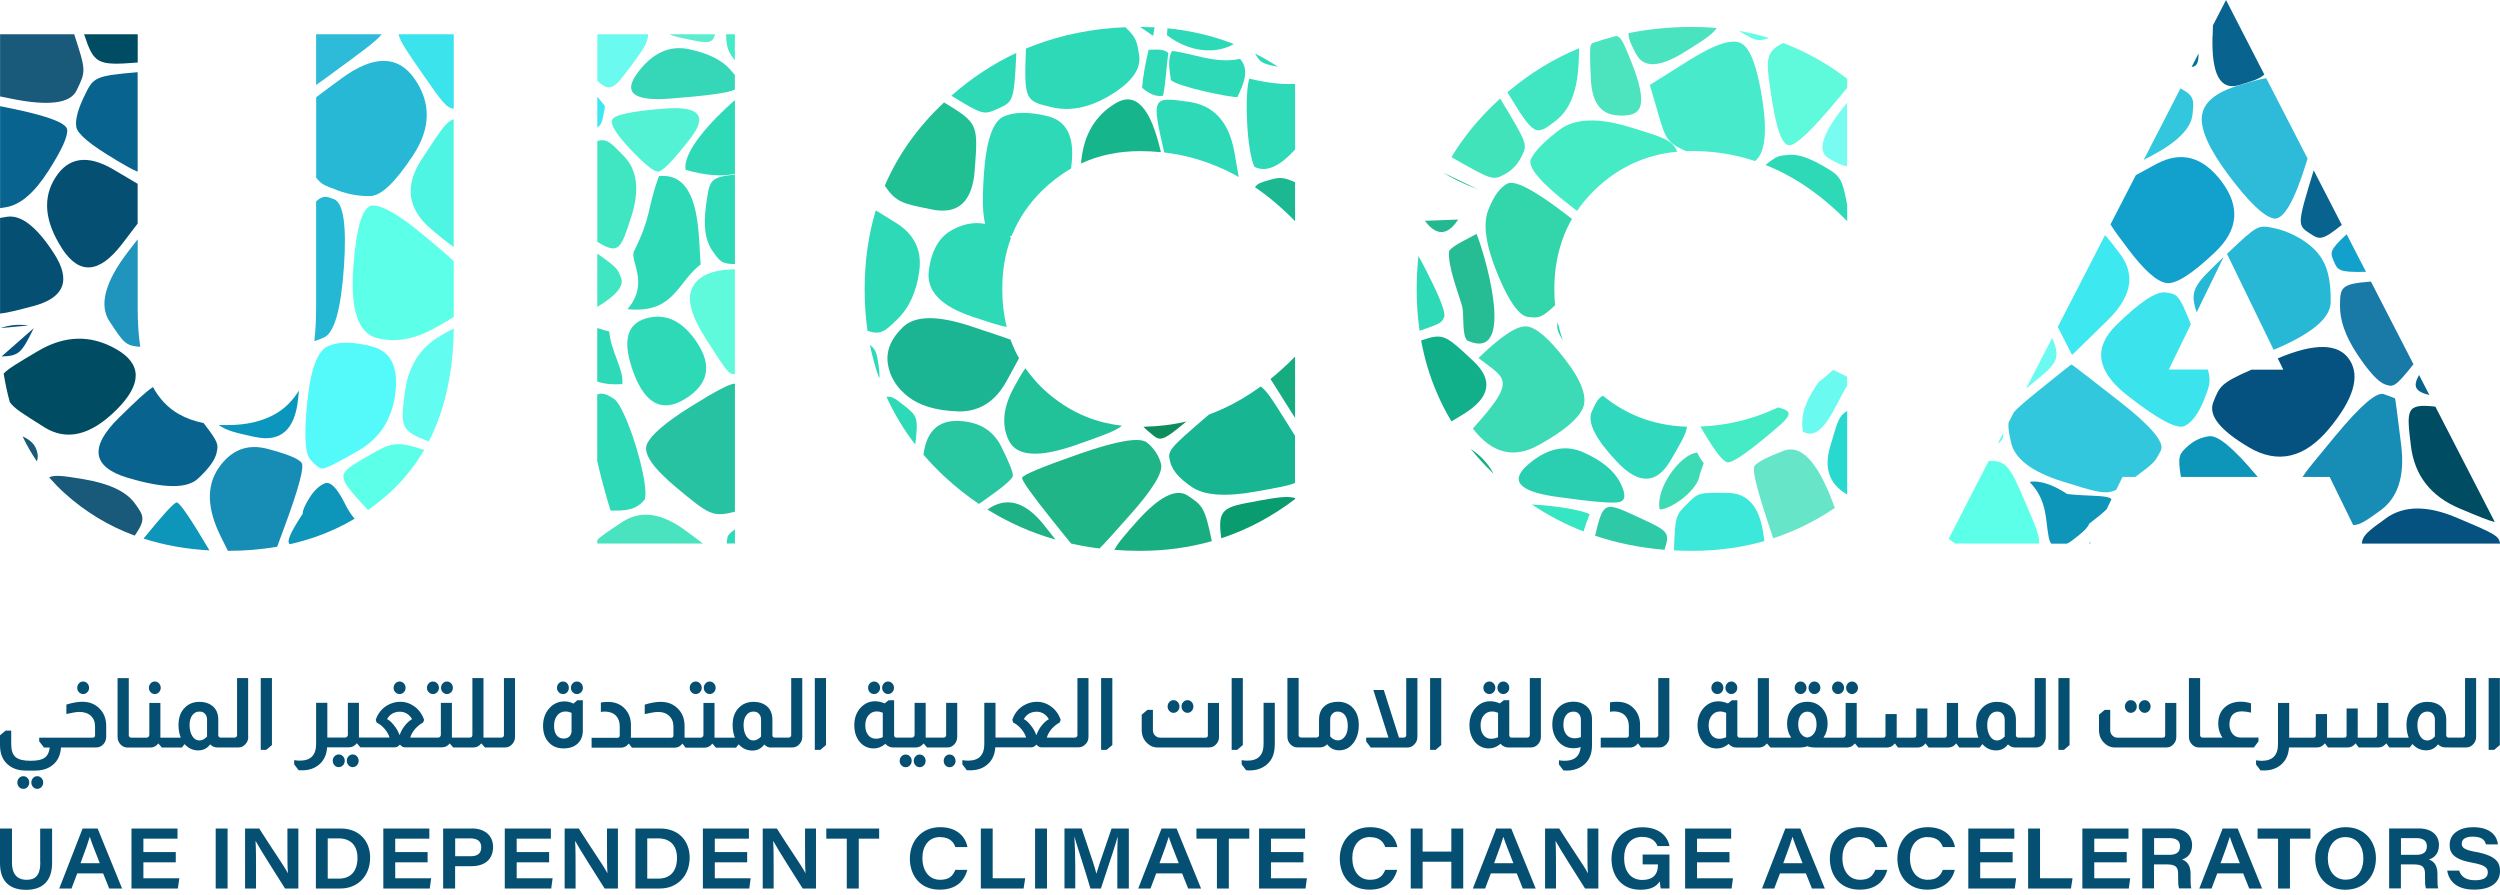 <svg width="162" height="58" viewBox="0 0 162 58" fill="none" xmlns="http://www.w3.org/2000/svg">
<path d="M47.046 2.22H47.62V3.907C47.203 3.387 47.073 3.093 47.046 2.22Z" fill="#45EBC7"/>
<path d="M44.629 2.555C44.055 2.437 43.664 2.356 43.373 2.22H46.333C46.176 2.88 45.768 2.795 44.629 2.555Z" fill="#5CEDCF"/>
<path d="M38.706 5.231V2.22H42.006C41.975 2.813 41.625 3.283 40.867 4.3C39.84 5.679 39.562 6.054 38.706 5.231Z" fill="#6BFAF0"/>
<path d="M41.31 4.724C42.267 3.434 43.378 2.922 44.642 3.187C45.907 3.452 46.813 3.908 47.36 4.552C47.458 4.67 47.544 4.774 47.62 4.864V5.805C47.62 5.805 47.602 5.814 47.593 5.818C47.204 6.014 45.82 6.204 43.44 6.388C41.064 6.569 40.354 6.016 41.31 4.729V4.724Z" fill="#36D6B8"/>
<path d="M40.876 9.701C39.988 8.767 39.58 8.131 39.651 7.794C39.723 7.456 40.871 7.203 43.095 7.034C45.32 6.865 45.87 7.506 44.746 8.955C43.622 10.405 42.919 11.127 42.638 11.121C42.357 11.115 41.771 10.643 40.88 9.706L40.876 9.701Z" fill="#54F2D4"/>
<path d="M27.319 4.698C26.373 3.333 25.96 2.74 25.822 2.22H29.404V7.044C28.916 6.999 28.629 6.587 27.319 4.698Z" fill="#3BE3ED"/>
<path d="M38.706 8.273V6.261C39.181 6.835 39.185 6.853 39.194 6.903C39.2 6.957 39.16 7.186 39.073 7.59C39.006 7.902 38.97 8.056 38.706 8.277V8.273Z" fill="#3DE8F0"/>
<path d="M20.484 5.507V2.22H24.74C24.341 2.695 23.543 3.278 21.852 4.517C21.309 4.915 20.861 5.245 20.48 5.511L20.484 5.507Z" fill="#2EBAD9"/>
<path d="M38.706 15.669V9.141C39.316 8.951 39.607 9.259 40.446 10.136C41.304 11.037 41.456 12.342 40.903 14.051C40.23 16.144 40.105 16.528 38.706 15.669Z" fill="#40E5C2"/>
<path d="M21.866 12.328C20.991 12.007 20.825 11.943 20.489 11.514V6.301C20.902 5.981 21.44 5.587 22.126 5.085C24.213 3.554 25.794 3.565 26.87 5.117C27.947 6.669 27.914 8.316 26.772 10.058C25.63 11.8 24.707 12.682 24.005 12.703C23.302 12.724 22.589 12.6 21.866 12.332V12.328Z" fill="#26B8D4"/>
<path d="M5.449 2.22H8.924V4.051C6.288 4.264 6.081 4.133 5.449 2.22Z" fill="#004C63"/>
<path d="M27.956 14.859C26.407 13.563 26.196 12.052 27.323 10.325C28.61 8.354 28.92 7.884 29.4 7.726V15.998C29.028 15.759 28.575 15.379 27.951 14.859H27.956Z" fill="#4FF5E3"/>
<path d="M38.705 19.891V16.437C40.001 17.332 40.045 17.454 40.256 18.046C40.432 18.547 39.915 19.16 38.705 19.886V19.891Z" fill="#40E5C2"/>
<path d="M0.74 6.397C0.476 6.348 0.233 6.294 0.005 6.248V2.22H4.807C5.579 4.594 5.574 4.598 4.964 5.86C4.555 6.706 3.147 6.886 0.74 6.397Z" fill="#19597A"/>
<path d="M7.498 10.352C5.865 9.39 5.013 8.679 4.942 8.218C4.87 7.757 5.045 7.091 5.466 6.22C6.049 5.018 6.099 4.918 8.919 4.678V11.125C8.552 10.98 8.099 10.713 7.493 10.356L7.498 10.352Z" fill="#08638F"/>
<path d="M24.412 21.902C23.211 21.58 22.704 20.073 22.892 17.382C23.081 14.691 23.499 13.336 24.148 13.318C24.797 13.3 25.934 13.97 27.561 15.329C28.466 16.089 29.036 16.564 29.404 16.934V20.537C29.121 20.718 28.753 20.931 28.273 21.202C26.901 21.988 25.614 22.222 24.412 21.902Z" fill="#5CFFE8"/>
<path d="M20.485 20.067V13.051C20.928 12.639 21.162 12.725 21.637 12.906C22.259 13.138 22.474 14.619 22.283 17.35C22.091 20.08 21.658 21.588 20.982 21.875C20.731 21.983 20.543 22.06 20.368 22.101C20.444 21.482 20.48 20.803 20.48 20.071L20.485 20.067Z" fill="#24B8D4"/>
<path d="M0.005 13.489V6.88C0.184 6.916 0.368 6.952 0.565 6.993C3.023 7.49 4.284 7.954 4.35 8.385C4.416 8.816 4.003 9.725 3.112 11.111C2.221 12.498 1.317 13.269 0.399 13.426C0.251 13.453 0.121 13.476 0.005 13.489Z" fill="#08638F"/>
<path d="M4.013 16.088C2.889 14.346 2.75 12.815 3.596 11.495C4.442 10.175 5.697 10.007 7.363 10.989C8.053 11.396 8.556 11.694 8.919 11.911V14.488C8.65 14.841 8.322 15.275 7.919 15.799C6.436 17.737 5.132 17.833 4.008 16.088H4.013Z" fill="#054F73"/>
<path d="M26.234 25.437C26.444 23.749 27.212 22.524 28.539 21.762C28.88 21.563 29.167 21.4 29.405 21.287C29.378 23.565 29.028 25.582 28.355 27.336C28.185 27.774 28.001 28.195 27.79 28.601C25.925 27.923 25.961 27.625 26.23 25.437H26.234Z" fill="#63FCF0"/>
<path d="M7.098 20.83C6.402 19.772 6.802 18.265 8.3 16.31C8.529 16.011 8.735 15.74 8.923 15.505V20.066C8.923 20.957 8.982 21.757 9.089 22.476C8.13 22.399 8.022 22.232 7.103 20.83H7.098Z" fill="#1F94BD"/>
<path d="M20.081 29.745C19.759 29.347 19.703 28.101 19.916 26.006C20.128 23.912 20.581 22.717 21.274 22.421C21.968 22.126 22.917 22.138 24.122 22.458C25.327 22.777 25.826 23.779 25.62 25.464C25.413 27.148 24.623 28.39 23.247 29.189C21.872 29.987 21.083 30.379 20.88 30.364C20.677 30.349 20.412 30.141 20.086 29.74L20.081 29.745Z" fill="#54FAFA"/>
<path d="M16.516 28.317C15.269 28.041 14.646 27.901 14.171 27.535C14.345 27.544 14.52 27.548 14.704 27.544C15.946 27.553 16.996 27.308 17.857 26.816C18.462 26.468 18.964 25.966 19.368 25.315C19.35 25.478 19.337 25.649 19.319 25.835C19.115 27.854 18.183 28.68 16.52 28.312L16.516 28.317Z" fill="#0A96BD"/>
<path d="M0.004 20.307V14.123C0.13 14.1 0.269 14.077 0.431 14.05C1.354 13.894 2.378 14.686 3.502 16.428C4.626 18.17 4.171 19.308 2.135 19.841C1.148 20.099 0.48 20.275 0 20.32V20.307H0.004Z" fill="#054F73"/>
<path d="M23.677 29.65C25.354 28.674 25.583 28.538 27.485 29.157C26.875 30.206 26.121 31.138 25.229 31.951C24.785 32.349 24.327 32.715 23.848 33.05C21.735 30.776 21.767 30.762 23.677 29.646V29.65Z" fill="#5CFFE8"/>
<path d="M108.469 35.668C108.559 33.426 108.577 33.407 109.312 32.666C110.048 31.925 110.066 31.907 111.99 31.943C113.272 31.964 114.033 32.864 114.272 34.642C114.29 34.791 114.308 34.931 114.326 35.062C112.851 35.483 111.29 35.695 109.644 35.695C109.245 35.695 108.855 35.686 108.469 35.663V35.668Z" fill="#3BE8D9"/>
<path d="M38.706 35.22V34.994C38.939 34.736 39.378 34.452 40.329 33.823C41.501 33.049 42.861 33.231 44.41 34.37C44.881 34.718 45.257 34.994 45.544 35.22H38.701H38.706Z" fill="#4AE3BF"/>
<path d="M9.3 34.904C10.553 33.358 11.269 32.576 11.448 32.558C11.627 32.54 12.336 33.575 13.574 35.664C12.049 35.583 10.623 35.325 9.3 34.9V34.904Z" fill="#0D96BA"/>
<path d="M14.309 34.772C13.412 32.97 13.366 31.486 14.17 30.319C14.975 29.153 16.028 28.742 17.332 29.085C18.635 29.429 19.374 29.733 19.547 29.998C19.721 30.264 19.374 31.579 18.507 33.945C18.292 34.528 18.112 35.021 17.96 35.428C16.946 35.604 15.879 35.694 14.767 35.694C14.637 35.428 14.484 35.125 14.309 34.772Z" fill="#178CB5"/>
<path d="M2.866 27.679C1.404 26.766 0.924 26.463 0.637 26.061C0.471 25.469 0.341 24.854 0.238 24.207C0.525 23.895 1.18 23.507 2.453 22.752C4.199 21.718 5.9 21.68 7.556 22.639C9.213 23.597 9.207 24.905 7.539 26.563C5.87 28.22 4.311 28.592 2.861 27.679H2.866Z" fill="#004C63"/>
<path d="M4.184 31.956C3.829 31.635 3.497 31.292 3.184 30.935C3.556 30.745 4.179 30.849 5.394 31.048C7.057 31.325 8.166 31.842 8.722 32.598C9.305 33.398 9.48 33.633 8.731 34.709C7.04 34.086 5.524 33.168 4.184 31.956Z" fill="#19597A"/>
<path d="M19.619 33.28C19.605 33.087 19.747 32.751 20.046 32.272C20.345 31.793 20.676 31.477 21.041 31.323C21.406 31.169 21.85 31.621 22.373 32.679C22.566 33.068 22.777 33.375 22.978 33.615C22.203 34.076 21.382 34.46 20.516 34.767C19.956 34.962 19.377 35.129 18.781 35.265C18.557 35.116 18.772 34.578 19.619 33.285V33.28Z" fill="#0D96BA"/>
<path d="M8.274 30.962C5.954 30.263 5.773 28.958 7.731 27.047C8.74 26.062 9.404 25.415 9.911 25.081C10.332 25.849 10.884 26.428 11.561 26.817C12.045 27.097 12.592 27.296 13.193 27.413C14.175 28.693 14.157 28.792 14.032 29.353C13.933 29.808 13.53 30.364 12.821 31.021C12.112 31.678 10.597 31.657 8.274 30.958V30.962Z" fill="#08638F"/>
<path d="M114.514 33.711C113.826 31.616 113.548 30.452 113.68 30.217C113.812 29.982 114.441 29.647 115.568 29.213C116.695 28.779 117.759 29.891 118.761 32.549C118.806 32.676 118.855 32.793 118.9 32.911C117.671 33.743 116.375 34.389 115.007 34.846C114.972 34.859 114.94 34.868 114.904 34.882C114.788 34.552 114.658 34.163 114.514 33.711Z" fill="#66E5C9"/>
<path d="M119.587 31.975C118.532 31.328 118.198 30.325 118.587 28.969C119.098 27.197 119.161 26.971 119.699 26.619V32.043C119.663 32.021 119.627 31.998 119.587 31.971V31.975Z" fill="#29D9CF"/>
<path d="M126.276 34.908L128.864 29.876C130.052 29.79 130.299 30.364 131.254 32.58C131.886 34.049 132.209 34.795 132.115 35.22H126.68C126.554 35.125 126.42 35.021 126.276 34.908Z" fill="#5CFFE8"/>
<path d="M114.967 10.927C114.779 10.841 114.595 10.764 114.407 10.687C115.151 10.1 115.223 10.095 115.945 10.032C116.48 9.984 117.187 10.211 118.066 10.714C119.219 11.374 119.362 11.456 119.699 13.287V14.335C118.219 12.821 116.645 11.686 114.972 10.927H114.967Z" fill="#2ED9B8"/>
<path d="M118.501 10.257C117.693 9.796 118.091 8.595 119.693 6.654V10.777C119.29 10.709 118.998 10.542 118.501 10.257Z" fill="#78FCF2"/>
<path d="M114.81 6.388C114.42 3.852 114.353 3.399 115.55 2.785C117.017 3.341 118.402 4.114 119.698 5.104V5.687C119.523 5.904 119.326 6.139 119.115 6.392C117.48 8.366 116.432 9.373 115.972 9.412C115.511 9.451 115.123 8.443 114.806 6.388H114.81Z" fill="#5EFADB"/>
<path d="M109.645 9.786C109.515 9.786 109.389 9.786 109.259 9.795C108.004 9.244 107.918 8.945 107.465 7.413C107.095 6.144 106.909 5.508 106.909 5.505C106.909 5.505 106.909 5.501 109.448 3.91C111.137 2.849 112.271 2.484 112.851 2.816C113.431 3.147 113.883 4.372 114.206 6.491C114.528 8.609 114.368 9.925 113.726 10.437C112.425 10.003 111.062 9.786 109.645 9.786Z" fill="#47EBCC"/>
<path d="M113.134 2.269C112.955 2.165 112.811 2.084 112.694 2.003C113.354 2.116 113.999 2.274 114.632 2.464C113.919 2.712 113.726 2.604 113.138 2.265L113.134 2.269Z" fill="#63FCE5"/>
<path d="M106.026 3.512C105.698 2.889 105.519 2.55 105.533 2.147C106.842 1.88 108.214 1.745 109.649 1.745C110.187 1.745 110.721 1.767 111.241 1.817C110.963 2.242 110.358 2.622 109.196 3.35C107.567 4.371 106.512 4.426 106.03 3.512H106.026Z" fill="#4AE3BF"/>
<path d="M1.457 28.272C1.507 28.299 1.565 28.327 1.628 28.358C2.037 28.575 2.29 28.861 2.385 29.217C2.448 29.443 2.484 29.574 2.394 29.904C2.045 29.393 1.731 28.851 1.462 28.272H1.457Z" fill="#19597A"/>
<path d="M133.663 31.205C131.651 30.573 130.533 29.718 130.309 28.642C130.183 28.059 130.107 27.684 130.161 27.363H130.165L130.502 26.707C130.793 26.373 131.286 25.971 132.076 25.329C133.481 24.186 134.201 23.617 134.237 23.62C134.273 23.623 135.312 24.423 137.354 26.02C139.396 27.617 140.285 28.675 140.022 29.194C139.645 29.93 139.627 29.967 138.367 30.907H137.538L137.134 31.734L137.125 31.748C136.425 32.073 135.798 31.874 133.668 31.205H133.663Z" fill="#33C7DE"/>
<path d="M131.29 25.175L132.98 21.893C133.59 23.308 133.241 23.592 131.644 24.89C131.519 24.994 131.402 25.089 131.29 25.175Z" fill="#6BFAF0"/>
<path d="M141.69 28.982C142.123 28.569 142.617 28.331 143.17 28.267C143.723 28.204 144.726 29.036 146.179 30.763C146.219 30.812 146.259 30.862 146.3 30.907H141.322C141.098 29.542 141.237 29.416 141.69 28.982Z" fill="#0D96BA"/>
<path d="M137.852 25.627C135.86 24.066 135.623 22.544 137.138 21.061C138.654 19.579 139.71 18.875 140.304 18.95C141.103 19.054 141.188 19.063 141.968 21.012L140.538 23.946H143.071C143.291 24.732 143.161 25.049 142.829 25.889C142.473 26.791 142.052 27.362 141.565 27.603C141.08 27.844 139.841 27.184 137.847 25.623L137.852 25.627Z" fill="#3BE3ED"/>
<path d="M133.341 21.188L136.408 15.234C136.668 15.51 136.968 15.912 137.381 16.459C138.392 17.803 138.127 19.23 136.587 20.74C135.048 22.25 134.276 23.003 134.273 23C134.273 23 134.264 23 133.345 21.188H133.341Z" fill="#3DE8F0"/>
<path d="M154.605 33.587C155.759 32.756 157.282 32.739 159.175 33.538C161.583 34.555 161.946 34.709 162 35.224H153.049C153.085 34.686 153.48 34.401 154.61 33.587H154.605Z" fill="#055280"/>
<path d="M152.489 34.027L150.964 30.907H149.202C149.453 30.505 150.054 29.786 151.368 28.2C152.979 26.262 154.015 25.376 154.475 25.542C154.936 25.707 155.176 25.798 155.197 25.813C155.218 25.828 155.351 26.837 155.596 28.842C155.842 30.846 155.39 32.259 154.242 33.082C153.354 33.724 152.924 34.031 152.484 34.022L152.489 34.027Z" fill="#178CB5"/>
<path d="M145.735 28.987C143.857 27.887 143.086 26.912 143.421 26.062C143.834 25.017 143.91 24.828 145.892 23.955H147.959L147.6 23.223C149.992 22.21 151.541 22.239 152.246 23.309C152.952 24.379 152.512 25.867 150.928 27.775C149.343 29.683 147.612 30.088 145.735 28.991V28.987Z" fill="#055280"/>
<path d="M147.332 22.666L144.309 16.45C146.292 14.565 146.332 14.57 147.328 14.778C148.018 14.919 148.683 15.204 149.323 15.632C149.963 16.06 150.411 16.575 150.668 17.178C150.926 17.781 151.045 18.587 151.027 19.597C151.009 20.606 149.81 21.616 147.431 22.625C147.395 22.643 147.363 22.657 147.332 22.671V22.666ZM144.031 16.712L144.085 16.663L142.345 20.234V20.243C141.857 18.787 142.206 18.453 144.031 16.712Z" fill="#26B8D4"/>
<path d="M159.386 32.951C157.517 32.165 156.465 30.816 156.229 28.905C155.942 26.55 155.888 26.13 157.812 26.351L161.659 33.819V33.828C161.229 33.724 160.547 33.44 159.386 32.951Z" fill="#004C63"/>
<path d="M140.389 18.34C139.776 18.259 138.946 17.523 137.9 16.134C137.33 15.379 136.967 14.895 136.761 14.538L138.402 11.351C138.738 11.161 139.169 10.931 139.73 10.628C141.335 9.766 142.746 10.146 143.963 11.767C145.18 13.389 145.042 14.909 143.55 16.328C142.058 17.748 141.005 18.42 140.389 18.345V18.34Z" fill="#12A1CC"/>
<path d="M138.91 10.366L141.295 5.728C142.201 6.202 142.17 6.487 142.076 7.409C141.983 8.299 141.138 9.171 139.542 10.027C139.309 10.153 139.098 10.267 138.905 10.366H138.91Z" fill="#33C7DE"/>
<path d="M154.551 24.909C154.109 24.752 153.506 24.098 152.744 22.947C151.982 21.796 151.611 20.737 151.632 19.769C151.65 18.648 151.654 18.39 153.636 18.246L156.394 23.603C155.184 25.131 155.067 25.09 154.551 24.909Z" fill="#197AA8"/>
<path d="M156.754 24.298L157.426 25.599C156.516 25.373 156.328 25.062 156.754 24.298Z" fill="#08638F"/>
<path d="M147.319 14.15C146.685 14.017 145.73 13.102 144.453 11.406C143.177 9.709 142.586 8.418 142.682 7.531C142.777 6.645 143.58 5.976 145.09 5.524C145.915 5.28 146.44 5.122 146.852 5.068L149.529 10.271C149.507 10.343 149.485 10.416 149.467 10.488C148.671 13.065 147.957 14.288 147.323 14.159L147.319 14.15Z" fill="#2EBAD9"/>
<path d="M151.228 16.929C150.995 16.382 150.928 16.219 152.062 15.18L153.318 17.616C151.542 17.657 151.479 17.512 151.232 16.929H151.228Z" fill="#12A1CC"/>
<path d="M142.017 4.335L142.466 3.463C142.466 4.073 142.349 4.326 142.017 4.335Z" fill="#037399"/>
<path d="M149.672 15.125C148.87 14.591 148.843 14.573 149.928 11.038L151.749 14.573C150.439 15.635 150.278 15.527 149.672 15.12V15.125Z" fill="#08638F"/>
<path d="M143.38 2.328C143.385 2.089 143.394 1.858 143.398 1.645L144.246 0L146.725 4.823V4.833C146.412 5.122 145.959 5.257 145.084 5.515C143.867 5.877 143.296 4.813 143.371 2.324L143.38 2.328Z" fill="#08638F"/>
<path d="M129.447 28.751L129.805 28.055C129.805 28.403 129.801 28.511 129.438 28.764L129.447 28.751Z" fill="#6BFAF0"/>
<path d="M135.493 35.071L135.421 35.224H135.372C135.412 35.175 135.452 35.125 135.497 35.071H135.493Z" fill="#178CB5"/>
<path d="M132.582 33.565C132.367 31.802 131.452 31.273 131.546 31.232C131.636 31.192 132.506 31.047 133.954 32.014C135.398 32.172 136.604 32.064 136.824 32.353L136.515 32.991C136.277 33.23 135.905 33.538 135.38 33.935C135.329 34.122 135.083 34.391 134.64 34.74C134.268 35.034 134.102 35.165 133.927 35.228H132.927C132.77 35.079 132.716 34.663 132.586 33.574L132.582 33.565Z" fill="#0D96BA"/>
<path d="M68.155 6.948C66.446 6.545 66.343 6.518 66.482 3.15C66.643 3.083 66.805 3.019 66.966 2.956C68.809 2.251 70.796 1.853 72.921 1.763C73.639 2.423 73.684 2.721 73.818 3.584C73.953 4.464 73.345 5.317 71.993 6.143C70.642 6.969 69.362 7.237 68.155 6.948Z" fill="#2ED9B8"/>
<path d="M79.194 10.927C77.993 10.384 76.741 10.031 75.441 9.878C74.616 6.261 74.638 6.261 77.042 6.6C78.659 6.823 79.641 7.908 79.988 9.855C80.109 10.542 80.203 11.067 80.271 11.469C79.916 11.27 79.558 11.089 79.199 10.922L79.194 10.927Z" fill="#2ED9B8"/>
<path d="M61.647 6.203C62.948 5.059 64.352 4.132 65.858 3.427C65.719 6.56 65.638 6.596 64.724 7.016C63.742 7.464 63.724 7.473 61.647 6.203Z" fill="#2ED9B8"/>
<path d="M70.065 10.439C70.226 8.745 70.962 7.499 72.271 6.701C73.581 5.902 74.566 6.955 75.226 9.86C74.782 9.815 74.329 9.793 73.872 9.793C72.482 9.793 71.208 10.059 70.051 10.593C70.056 10.543 70.06 10.493 70.065 10.444V10.439Z" fill="#17B58C"/>
<path d="M64.033 14.91C63.698 14.521 63.608 13.278 63.764 11.181C63.919 9.083 64.339 7.876 65.024 7.56C65.709 7.243 66.658 7.231 67.872 7.524C69.085 7.816 69.612 8.804 69.45 10.489C69.432 10.643 69.419 10.787 69.405 10.923C68.737 11.303 68.114 11.782 67.526 12.352C66.661 13.206 66.011 14.164 65.58 15.231C65.58 15.24 65.571 15.249 65.571 15.258C65.1 15.53 65.024 15.525 64.836 15.516C64.629 15.504 64.36 15.303 64.028 14.915L64.033 14.91Z" fill="#2ED9B8"/>
<path d="M60.432 13.58C58.508 13.205 58.064 13.119 57.333 12.034C58.194 10.031 59.472 8.232 61.176 6.636C63.387 7.992 63.387 8.02 63.163 11.03C63.014 13.056 62.103 13.907 60.432 13.584V13.58Z" fill="#21BF94"/>
<path d="M46.136 16.206C45.705 15.579 45.574 14.637 45.741 13.38C45.974 11.613 45.988 11.504 47.625 11.31V17.114C46.746 17.101 46.629 16.929 46.136 16.21V16.206Z" fill="#2ED9B8"/>
<path d="M41.072 24.198C40.31 22.188 40.575 20.999 41.866 20.631C43.158 20.264 44.273 20.809 45.212 22.268C46.15 23.727 45.886 24.916 44.418 25.835C42.95 26.754 41.835 26.209 41.072 24.198Z" fill="#2ED9B8"/>
<path d="M45.754 21.975C44.779 20.465 44.486 19.344 44.875 18.611C45.264 17.879 46.135 17.492 47.49 17.45H47.62V24.239C47.207 24.239 47.189 24.208 45.754 21.975Z" fill="#5EFADB"/>
<path d="M56.217 21.442C56.091 20.574 56.029 19.674 56.029 18.743C56.029 16.925 56.271 15.221 56.751 13.634C57.024 13.797 57.428 14.05 58.051 14.435C59.241 15.17 59.748 16.21 59.571 17.554C59.395 18.898 58.916 19.947 58.136 20.7C57.329 21.482 57.078 21.722 56.217 21.442Z" fill="#2ED9B8"/>
<path d="M43.857 31.617C42.309 30.33 41.663 29.387 41.92 28.787C42.177 28.187 43.111 27.383 44.723 26.373C46.334 25.363 47.292 24.86 47.597 24.863C47.597 24.863 47.615 24.863 47.624 24.863V33.158C46.162 33.529 45.956 33.357 43.857 31.617Z" fill="#26C2A1"/>
<path d="M56.369 22.346C56.782 22.662 56.827 22.965 56.925 23.634C56.979 24.014 57.015 24.272 56.97 24.525C56.724 23.824 56.522 23.096 56.369 22.346Z" fill="#2ED9B8"/>
<path d="M63.029 20.529C60.966 19.845 60.018 18.849 60.186 17.541C60.353 16.233 60.86 15.351 61.706 14.896C62.552 14.441 63.358 14.338 64.123 14.589C64.903 14.846 65.159 14.928 65.509 15.42C65.132 16.438 64.944 17.545 64.948 18.748C64.948 19.611 65.043 20.42 65.235 21.189C64.76 21.103 64.069 20.877 63.029 20.533V20.529Z" fill="#2ED9B8"/>
<path d="M62.033 26.654C60.655 26.606 59.59 26.288 58.84 25.7C58.09 25.112 57.653 24.401 57.531 23.566C57.408 22.732 57.735 21.941 58.513 21.193C59.29 20.446 60.75 20.426 62.894 21.134C64.235 21.577 65.019 21.84 65.481 22.007C65.513 22.093 65.549 22.183 65.58 22.269C65.71 22.595 65.858 22.906 66.033 23.209C65.876 23.517 65.616 23.982 65.212 24.719C64.471 26.06 63.411 26.707 62.033 26.659V26.654Z" fill="#1CB594"/>
<path d="M57.445 25.718C57.791 25.655 58.046 25.854 58.49 26.202C59.45 26.952 59.526 27.016 59.306 28.806C58.562 27.838 57.943 26.808 57.445 25.718Z" fill="#2ED9B8"/>
<path d="M61.19 30.871C60.706 30.419 60.257 29.949 59.84 29.465C60.032 27.959 60.788 27.229 62.109 27.277C63.431 27.326 64.355 27.879 64.881 28.936C65.407 29.994 65.658 30.627 65.634 30.835C65.61 31.043 64.987 31.573 63.764 32.426C63.648 32.512 63.535 32.585 63.432 32.657C62.652 32.128 61.907 31.536 61.19 30.871Z" fill="#29C7A1"/>
<path d="M65.383 28.57C64.877 27.558 64.991 26.39 65.724 25.067C66.019 24.529 66.239 24.136 66.45 23.86C66.76 24.312 67.123 24.737 67.531 25.139C68.401 25.967 69.36 26.595 70.419 27.02C71.136 27.305 71.899 27.495 72.701 27.585C72.32 27.919 71.432 28.236 69.71 28.837C67.331 29.669 65.888 29.578 65.383 28.566V28.57Z" fill="#21C299"/>
<path d="M81.325 12.134C81.477 11.89 81.724 11.817 82.177 11.686C82.858 11.492 83.065 11.433 83.921 11.804V14.335C83.087 13.481 82.222 12.744 81.325 12.134Z" fill="#1CB891"/>
<path d="M74.621 28.123C74.383 27.929 74.231 27.807 74.096 27.653C75.051 27.635 75.975 27.527 76.876 27.314C75.271 28.661 75.168 28.576 74.621 28.128V28.123Z" fill="#0D8C5E"/>
<path d="M63.988 33.014C63.988 33.014 64.001 33.005 64.01 33.001C65.218 32.16 66.427 32.495 67.638 34.005C67.939 34.384 68.19 34.696 68.396 34.967C66.831 34.52 65.365 33.873 63.992 33.019L63.988 33.014Z" fill="#1FB287"/>
<path d="M69.414 35.225C69.118 34.872 68.705 34.361 68.104 33.606C66.837 32.021 66.213 31.14 66.234 30.962C66.255 30.784 67.496 30.266 69.956 29.407C72.417 28.548 73.876 28.307 74.333 28.683C74.791 29.06 75.091 29.52 75.235 30.062C75.378 30.605 74.697 31.72 73.19 33.407C72.154 34.569 71.598 35.202 71.248 35.541C70.62 35.464 70.01 35.356 69.414 35.225Z" fill="#1FB587"/>
<path d="M91.801 18.741C91.801 18.005 91.842 17.29 91.918 16.59C92.084 16.874 92.277 17.259 92.519 17.733C93.353 19.373 93.704 20.319 93.573 20.572C93.398 20.925 93.38 20.952 91.99 21.436C91.864 20.568 91.801 19.668 91.801 18.737V18.741Z" fill="#2ED9B8"/>
<path d="M77.248 31.567C76.447 31.034 75.978 30.502 75.84 29.971C75.643 29.198 75.638 29.18 78.343 26.861C78.63 26.757 78.912 26.64 79.195 26.513C80.051 26.125 80.885 25.636 81.692 25.044C82.083 25.315 82.477 25.944 83.101 26.934C83.432 27.467 83.701 27.892 83.917 28.24V31.291C83.527 31.472 82.809 31.599 81.325 31.861C79.405 32.202 78.045 32.104 77.244 31.567H77.248Z" fill="#17B591"/>
<path d="M83.527 26.458C82.962 25.567 82.585 24.962 82.329 24.559C82.863 24.125 83.388 23.651 83.899 23.126C83.908 23.126 83.917 23.122 83.921 23.122V27.082C83.8 26.896 83.67 26.689 83.527 26.463V26.458Z" fill="#17AB80"/>
<path d="M72.213 35.631C72.451 35.161 72.935 34.619 73.657 33.805C75.107 32.178 76.212 31.616 76.971 32.119C77.913 32.747 78.074 32.856 78.527 35.066C77.061 35.482 75.509 35.695 73.872 35.695C73.307 35.695 72.755 35.672 72.213 35.631Z" fill="#19AD82"/>
<path d="M93.097 25.428C92.639 24.365 92.307 23.24 92.088 22.06C93.532 21.572 93.648 21.685 95.478 23.402C96.784 24.629 96.568 25.774 94.828 26.838C94.541 27.014 94.285 27.173 94.056 27.308C93.693 26.703 93.37 26.079 93.097 25.428Z" fill="#12B08A"/>
<path d="M81.517 32.453C82.719 32.241 83.401 32.123 83.921 32.273V32.336C82.468 33.448 80.903 34.289 79.23 34.849C79.199 34.858 79.172 34.872 79.141 34.881C78.858 32.928 79.306 32.851 81.517 32.458V32.453Z" fill="#089C6E"/>
<path fill-rule="evenodd" clip-rule="evenodd" d="M47.154 34.758C47.243 34.6 47.414 34.442 47.625 34.302V35.215H47.087C47.109 35.03 47.127 34.871 47.154 34.754V34.758Z" fill="#2ED9B8"/>
<path fill-rule="evenodd" clip-rule="evenodd" d="M38.7 29.88V25.567C38.942 25.436 39.301 25.509 39.816 25.87C39.996 26.01 40.211 26.363 40.431 26.838C41.18 28.433 41.996 31.417 41.794 32.344C41.229 33.081 40.476 33.103 39.565 33.085C39.485 32.827 39.045 31.417 38.704 29.88H38.7Z" fill="#2ED9B8"/>
<path fill-rule="evenodd" clip-rule="evenodd" d="M38.701 24.728V21.256C38.966 21.333 39.221 21.428 39.477 21.478C39.602 22.825 40.446 23.978 40.324 24.891C39.706 24.931 39.19 24.891 38.701 24.724V24.728Z" fill="#2ED9B8"/>
<path fill-rule="evenodd" clip-rule="evenodd" d="M40.664 20.03C42.117 18.326 40.785 16.889 41.086 16.278C42.243 13.928 41.884 13.688 42.696 11.414C43.745 11.306 44.364 11.839 44.736 12.644C45.35 13.964 45.301 16.007 45.404 17.133C43.857 18.317 43.691 20.329 40.664 20.035V20.03Z" fill="#2ED9B8"/>
<path fill-rule="evenodd" clip-rule="evenodd" d="M44.432 11.008C44.208 9.819 46.177 7.748 47.625 6.483V11.261C46.764 11.455 45.719 11.374 44.432 11.008Z" fill="#2ED9B8"/>
<path fill-rule="evenodd" clip-rule="evenodd" d="M73.872 1.745C74.388 2.093 74.729 2.324 74.729 2.324C74.751 2.134 74.787 1.953 74.818 1.772" fill="#2ED9B8"/>
<path fill-rule="evenodd" clip-rule="evenodd" d="M75.62 2.282C75.625 2.133 75.638 1.984 75.656 1.835C76.903 1.957 78.091 2.21 79.235 2.594C79.472 2.676 79.715 2.761 79.952 2.856C78.786 3.525 77.096 3.403 75.625 2.287L75.62 2.282Z" fill="#2ED9B8"/>
<path fill-rule="evenodd" clip-rule="evenodd" d="M81.625 3.9C81.5 3.756 81.401 3.615 81.329 3.471C81.836 3.728 82.325 4.009 82.814 4.325C82.235 4.235 81.796 4.095 81.625 3.905V3.9Z" fill="#2ED9B8"/>
<path fill-rule="evenodd" clip-rule="evenodd" d="M81.289 10.813C80.787 9.795 80.635 6.089 80.953 5.099C82.258 5.401 83.088 5.474 83.922 5.438V9.687C83.07 10.627 82.15 11.242 81.289 10.813Z" fill="#2ED9B8"/>
<path fill-rule="evenodd" clip-rule="evenodd" d="M75.872 5.181C75.8 4.607 75.625 3.807 75.957 3.305C77.356 3.459 78.71 4.151 80.356 3.816C81.02 4.548 80.54 5.534 80.186 6.289C79.719 6.325 76.213 5.593 75.867 5.177L75.872 5.181Z" fill="#2ED9B8"/>
<path fill-rule="evenodd" clip-rule="evenodd" d="M74.011 5.696C74.073 4.797 74.248 4.024 74.432 3.224C74.665 3.224 74.939 3.197 75.195 3.224C75.383 3.246 75.562 3.305 75.706 3.432C75.576 4.376 75.553 5.258 75.37 6.203C74.845 6.307 74.374 5.995 74.015 5.692L74.011 5.696Z" fill="#2ED9B8"/>
<path d="M104.658 7.458C103.689 7.34 103.167 6.585 103.093 5.193C103.018 3.801 103.015 3.046 103.084 2.928C103.115 2.869 103.142 2.829 103.191 2.793C103.693 2.616 104.205 2.463 104.729 2.332C105.057 2.381 105.227 2.802 105.738 4.086C106.247 5.36 106.436 6.272 106.308 6.821C106.176 7.366 105.626 7.58 104.658 7.462V7.458Z" fill="#4CE3BF"/>
<path d="M103.361 34.713C103.895 32.471 103.98 32.507 106.065 33.47C108.141 34.428 108.231 34.469 107.859 35.626C106.276 35.495 104.778 35.192 103.361 34.713Z" fill="#2EC9A6"/>
<path d="M97.68 5.981C99.11 4.765 100.657 3.811 102.335 3.124C102.326 3.418 102.312 3.766 102.29 4.173C102.2 5.93 101.702 7.152 100.796 7.839C99.492 8.829 99.442 8.865 97.68 5.981Z" fill="#40E5C2"/>
<path d="M101.905 13.444C99.848 11.867 98.95 10.819 99.21 10.297C99.47 9.776 100.084 9.148 101.053 8.412C102.022 7.677 103.518 7.612 105.542 8.218C107.842 8.918 108.394 9.086 108.681 9.832C106.605 10.026 104.811 10.867 103.3 12.345C102.878 12.761 102.51 13.2 102.192 13.665C102.098 13.593 102.004 13.521 101.905 13.444Z" fill="#45EBC4"/>
<path d="M94.056 10.181C94.828 8.897 95.796 7.712 96.962 6.618C97.043 6.542 97.128 6.465 97.209 6.388C98.998 9.331 98.985 9.363 98.599 10.136C98.333 10.672 97.952 11.067 97.455 11.32C96.733 11.686 96.711 11.7 94.052 10.181H94.056Z" fill="#40E3BA"/>
<path d="M100.752 32.177C98.393 31.828 97.82 31.131 99.034 30.089C100.248 29.046 101.444 28.79 102.622 29.32C103.799 29.851 104.584 30.494 104.976 31.25C105.367 32.007 105.353 32.435 104.931 32.534C104.509 32.634 103.118 32.515 100.756 32.177H100.752Z" fill="#29CFB0"/>
<path d="M111.918 29.954C111.643 29.882 111.172 29.291 110.506 28.182C110.38 27.979 110.273 27.798 110.178 27.64C111.856 27.576 113.457 27.201 114.968 26.514C115.048 26.478 115.134 26.437 115.214 26.401C116.407 26.686 115.99 27.025 114.443 28.309C113.035 29.478 112.193 30.026 111.918 29.954Z" fill="#45EBC4"/>
<path d="M99.03 20.542C98.432 20.47 97.763 19.525 97.021 17.707C96.28 15.89 96.084 14.529 96.434 13.625C96.783 12.721 97.197 12.146 97.676 11.898C98.154 11.651 99.399 12.298 101.411 13.838C101.568 13.96 101.721 14.077 101.864 14.186C101.671 14.52 101.505 14.864 101.362 15.221C100.936 16.288 100.721 17.459 100.721 18.738C100.721 19.095 100.739 19.443 100.77 19.782C99.864 20.637 99.685 20.614 99.03 20.537V20.542Z" fill="#33D6AB"/>
<path d="M100.94 20.886C101.03 21.288 101.142 21.682 101.281 22.057C100.967 21.587 100.842 21.252 100.94 20.886Z" fill="#2BD1B5"/>
<path d="M104.783 29.926C103.381 28.446 102.836 27.358 103.15 26.662C103.397 26.115 103.514 25.857 103.863 25.64C104.581 26.228 105.357 26.689 106.195 27.024C107.155 27.403 108.195 27.616 109.316 27.652C109.254 28.131 108.913 28.71 108.254 29.835C107.348 31.384 106.192 31.416 104.787 29.93L104.783 29.926Z" fill="#30D9BD"/>
<path d="M95.442 27.766C98.366 24.543 97.545 24.561 95.805 23.201C97.282 21.763 98.328 21.08 98.944 21.153C99.56 21.225 100.397 21.953 101.456 23.336C102.514 24.719 102.882 25.765 102.559 26.473C102.236 27.182 101.276 27.976 99.68 28.856C98.083 29.736 96.669 29.373 95.437 27.766H95.442Z" fill="#3DDBB5"/>
<path fill-rule="evenodd" clip-rule="evenodd" d="M99.266 32.693C100.701 32.756 102.414 33.028 103.006 33.317C102.845 33.733 102.715 34.103 102.612 34.438C101.437 33.981 100.32 33.398 99.266 32.693Z" fill="#36E5C2"/>
<path fill-rule="evenodd" clip-rule="evenodd" d="M95.302 29.09C95.935 29.506 96.464 30.071 96.782 30.699C96.244 30.184 95.755 29.646 95.302 29.09Z" fill="#19AD82"/>
<path fill-rule="evenodd" clip-rule="evenodd" d="M95.76 12.265C94.764 11.894 94.078 11.537 93.504 11.18ZM92.334 14.308C92.961 15.158 93.71 15.425 94.491 14.227Z" fill="#24B891"/>
<path fill-rule="evenodd" clip-rule="evenodd" d="M95.084 22.075C94.711 21.718 94.891 20.384 94.747 19.855C94.487 18.928 93.801 17.22 93.9 16.27C94.102 15.913 95.245 15.416 95.676 15.158C96.052 15.954 98.416 23.558 95.084 22.07V22.075Z" fill="#26BD94"/>
<path fill-rule="evenodd" clip-rule="evenodd" d="M109.981 29.33C110.093 29.574 110.237 29.8 110.403 30.012L110.147 30.736C110.066 31.717 108.376 32.969 107.555 33.019C107.237 31.717 108.856 29.429 109.977 29.33H109.981Z" fill="#3DDBB5"/>
<path fill-rule="evenodd" clip-rule="evenodd" d="M116.837 27.964C116.599 26.802 117.177 25.712 117.841 24.768C118.164 24.514 118.487 24.248 118.801 23.963C119.092 24.144 119.397 24.23 119.693 24.424V24.998C118.98 26.101 118.101 28.723 116.832 27.968L116.837 27.964Z" fill="#6BFAF0"/>
<path fill-rule="evenodd" clip-rule="evenodd" d="M1.852 21.092C1.112 20.984 0.547 21.088 0.005 21.26ZM0.099 23.1C1.251 23.059 1.39 22.878 2.189 21.264Z" fill="#055280"/>
<path fill-rule="evenodd" clip-rule="evenodd" d="M88.05 46.974C88.05 47.451 87.928 47.848 87.689 48.163H87.684C87.454 48.468 87.147 48.621 86.777 48.621C86.448 48.621 86.191 48.488 86.001 48.23C85.875 48.363 85.717 48.43 85.536 48.43H84.065C83.903 48.43 83.758 48.368 83.636 48.249C83.496 48.11 83.424 47.938 83.424 47.738V43.932H84.151V47.633C84.151 47.676 84.164 47.709 84.187 47.733C84.209 47.771 84.25 47.79 84.3 47.79H85.32C85.365 47.79 85.401 47.771 85.432 47.738C85.459 47.709 85.473 47.676 85.473 47.633V46.63C85.473 46.234 85.604 45.933 85.866 45.728C86.073 45.56 86.362 45.475 86.709 45.475C87.057 45.475 87.35 45.58 87.594 45.799C87.896 46.076 88.05 46.468 88.05 46.974ZM86.7 47.977C86.885 47.977 87.039 47.886 87.156 47.714H87.161C87.278 47.542 87.337 47.318 87.337 47.041C87.337 46.735 87.273 46.501 87.143 46.329C87.021 46.181 86.867 46.11 86.678 46.11C86.533 46.11 86.421 46.157 86.339 46.253C86.245 46.344 86.195 46.472 86.195 46.63V47.724C86.344 47.891 86.515 47.977 86.7 47.977ZM16.08 43.937V47.743H16.089C16.089 47.919 16.035 48.072 15.926 48.197C15.8 48.354 15.642 48.435 15.443 48.435H14.076C13.9 48.435 13.746 48.368 13.62 48.235C13.426 48.497 13.169 48.626 12.848 48.626C12.501 48.626 12.208 48.492 11.969 48.225H11.955L11.788 48.44H10.488L10.267 48.182H10.254C10.118 48.354 9.951 48.44 9.748 48.44H8.259C8.097 48.44 7.952 48.378 7.83 48.259C7.69 48.12 7.618 47.948 7.618 47.748V43.942H8.345V47.643C8.345 47.686 8.358 47.719 8.381 47.743C8.403 47.781 8.444 47.8 8.494 47.8H9.505C9.559 47.8 9.599 47.781 9.622 47.748C9.658 47.714 9.676 47.676 9.676 47.623V45.551H10.393V47.8H11.711C11.617 47.557 11.567 47.285 11.567 46.984C11.567 46.487 11.711 46.105 12 45.833C12.239 45.599 12.551 45.48 12.925 45.48C13.264 45.48 13.539 45.566 13.751 45.733C14.013 45.938 14.144 46.243 14.144 46.635V47.638C14.144 47.676 14.157 47.709 14.175 47.743C14.207 47.781 14.243 47.795 14.284 47.795H15.209C15.254 47.795 15.29 47.776 15.322 47.743C15.349 47.714 15.362 47.681 15.362 47.638V43.937H16.08ZM12.921 47.982C13.092 47.982 13.259 47.896 13.422 47.724H13.417V46.63C13.417 46.473 13.372 46.349 13.282 46.253C13.2 46.158 13.079 46.11 12.925 46.11C12.731 46.11 12.578 46.191 12.46 46.349C12.343 46.506 12.284 46.721 12.284 46.988C12.284 47.28 12.348 47.518 12.465 47.705C12.582 47.891 12.736 47.982 12.921 47.982ZM5.384 44.974C5.492 44.974 5.582 44.936 5.659 44.855C5.736 44.773 5.772 44.683 5.772 44.573C5.772 44.463 5.736 44.363 5.659 44.282C5.582 44.2 5.492 44.162 5.384 44.162C5.275 44.162 5.19 44.2 5.118 44.282C5.041 44.363 5.005 44.458 5.005 44.573C5.005 44.687 5.041 44.778 5.118 44.855C5.194 44.936 5.28 44.974 5.384 44.974ZM1.895 50.708C1.895 50.822 1.859 50.918 1.783 50.999C1.71 51.08 1.62 51.118 1.512 51.118C1.403 51.118 1.313 51.08 1.236 50.999C1.16 50.918 1.124 50.822 1.124 50.708C1.124 50.593 1.16 50.498 1.236 50.417C1.313 50.335 1.408 50.297 1.512 50.297C1.616 50.297 1.706 50.335 1.783 50.417C1.859 50.498 1.895 50.593 1.895 50.708ZM2.798 50.708C2.798 50.822 2.762 50.918 2.686 50.999C2.609 51.08 2.514 51.118 2.41 51.118C2.306 51.118 2.221 51.08 2.144 50.999C2.067 50.918 2.031 50.822 2.031 50.708C2.031 50.593 2.067 50.498 2.144 50.417C2.216 50.335 2.302 50.297 2.41 50.297C2.519 50.297 2.609 50.335 2.686 50.417C2.762 50.498 2.798 50.593 2.798 50.708ZM6.241 48.434H4.179H3.953C3.917 48.955 3.723 49.351 3.358 49.614C3.073 49.829 2.708 49.934 2.27 49.934H1.683C1.187 49.934 0.79 49.8 0.492 49.528C0.162 49.242 0 48.826 0 48.282V47.647L0.37 47.341H0.727V48.215C0.727 48.616 0.817 48.893 1.006 49.055C1.196 49.218 1.516 49.299 1.977 49.299C2.378 49.299 2.663 49.246 2.843 49.136C3.06 49.008 3.186 48.774 3.218 48.439H2.848L2.541 48.038V47.8H6.011C6.11 47.8 6.16 47.747 6.16 47.642V47.078C6.16 46.782 6.07 46.553 5.889 46.386C5.709 46.219 5.46 46.133 5.145 46.133C4.96 46.133 4.68 46.181 4.301 46.267V45.656C4.693 45.536 5.036 45.474 5.33 45.474C5.808 45.474 6.192 45.632 6.485 45.952C6.751 46.238 6.882 46.601 6.882 47.031V47.747C6.882 47.919 6.828 48.072 6.715 48.21C6.584 48.358 6.426 48.434 6.241 48.434ZM10.027 44.974C10.136 44.974 10.226 44.936 10.303 44.855C10.379 44.773 10.415 44.683 10.415 44.573C10.415 44.463 10.379 44.363 10.303 44.282C10.226 44.2 10.136 44.162 10.027 44.162C9.919 44.162 9.833 44.2 9.761 44.282C9.689 44.363 9.648 44.458 9.648 44.573C9.648 44.687 9.684 44.778 9.761 44.855C9.838 44.936 9.923 44.974 10.027 44.974ZM17.622 48.278V43.937H16.896V48.593H17.252L17.622 48.278ZM22.338 49.3C22.338 49.414 22.302 49.51 22.226 49.591C22.149 49.672 22.059 49.71 21.95 49.71C21.842 49.71 21.752 49.672 21.675 49.591C21.598 49.51 21.562 49.414 21.562 49.3C21.562 49.185 21.598 49.09 21.675 49.008C21.752 48.927 21.842 48.889 21.95 48.889C22.059 48.889 22.149 48.927 22.226 49.008C22.302 49.09 22.338 49.185 22.338 49.3ZM23.128 49.591C23.204 49.51 23.241 49.414 23.241 49.3C23.241 49.185 23.204 49.09 23.128 49.008C23.051 48.927 22.961 48.889 22.852 48.889C22.744 48.889 22.658 48.927 22.586 49.008C22.509 49.09 22.473 49.185 22.473 49.3C22.473 49.414 22.509 49.51 22.586 49.591C22.663 49.672 22.749 49.71 22.852 49.71C22.956 49.71 23.051 49.672 23.128 49.591ZM26.169 44.855C26.093 44.936 26.003 44.974 25.894 44.974C25.786 44.974 25.696 44.936 25.619 44.855C25.542 44.778 25.506 44.687 25.506 44.573C25.506 44.458 25.542 44.363 25.619 44.282C25.696 44.2 25.786 44.162 25.894 44.162C26.003 44.162 26.093 44.2 26.169 44.282C26.246 44.363 26.282 44.463 26.282 44.573C26.282 44.683 26.246 44.773 26.169 44.855ZM29.144 48.177L29.366 48.435H30.679C30.882 48.435 31.049 48.349 31.184 48.177H31.198L31.423 48.435H32.728C32.926 48.435 33.084 48.354 33.21 48.197C33.319 48.072 33.373 47.919 33.373 47.743V43.937H32.655V47.638C32.655 47.681 32.642 47.714 32.615 47.743C32.583 47.776 32.547 47.795 32.502 47.795H31.329V43.937H30.611V47.638C30.611 47.666 30.598 47.705 30.575 47.743C30.543 47.776 30.503 47.795 30.458 47.795H29.284V45.546H28.567V47.619C28.567 47.671 28.549 47.709 28.513 47.743C28.49 47.776 28.449 47.795 28.395 47.795H26.586C26.635 47.604 26.748 47.409 26.911 47.218C27.087 47.031 27.249 46.903 27.412 46.826L27.484 46.649C27.344 46.248 27.114 45.943 26.793 45.737C26.536 45.561 26.252 45.475 25.945 45.475C25.638 45.475 25.349 45.556 25.083 45.714C24.726 45.928 24.483 46.239 24.347 46.649L24.41 46.826C24.591 46.907 24.767 47.046 24.939 47.246C25.092 47.437 25.196 47.623 25.241 47.791H23.26V45.542H22.542V47.614C22.542 47.666 22.524 47.705 22.488 47.738C22.465 47.772 22.425 47.791 22.371 47.791H21.211V45.542H20.484V48.211C20.484 48.932 20.132 49.29 19.433 49.29C19.316 49.29 19.189 49.28 19.063 49.257V49.529L19.352 49.911C19.394 49.911 19.437 49.912 19.477 49.913C19.514 49.914 19.549 49.916 19.582 49.916C19.997 49.916 20.349 49.806 20.633 49.581C20.976 49.314 21.166 48.927 21.197 48.426H22.61C22.813 48.426 22.98 48.34 23.115 48.168H23.129L23.35 48.426H25.584C25.701 48.426 25.809 48.373 25.9 48.263H25.931C26.021 48.373 26.125 48.426 26.234 48.426H28.643C28.847 48.426 29.014 48.34 29.149 48.168H29.163L29.144 48.177ZM26.292 46.945C26.112 47.16 25.981 47.385 25.904 47.619H25.882C25.8 47.389 25.679 47.175 25.512 46.979C25.363 46.788 25.218 46.664 25.083 46.602C25.169 46.434 25.291 46.31 25.453 46.224C25.597 46.153 25.746 46.119 25.904 46.119C26.062 46.119 26.193 46.153 26.315 46.215C26.477 46.301 26.604 46.43 26.703 46.606C26.577 46.664 26.441 46.778 26.292 46.95V46.945ZM29.234 44.855C29.157 44.936 29.067 44.974 28.959 44.974C28.855 44.974 28.769 44.936 28.692 44.855C28.616 44.778 28.579 44.687 28.579 44.573C28.579 44.458 28.616 44.363 28.692 44.282C28.765 44.2 28.85 44.162 28.959 44.162C29.067 44.162 29.157 44.2 29.234 44.282C29.311 44.363 29.347 44.463 29.347 44.573C29.347 44.683 29.311 44.773 29.234 44.855ZM28.055 44.974C28.164 44.974 28.254 44.936 28.331 44.855C28.407 44.773 28.444 44.683 28.444 44.573C28.444 44.463 28.407 44.363 28.331 44.282C28.254 44.2 28.164 44.162 28.055 44.162C27.947 44.162 27.857 44.2 27.78 44.282C27.704 44.363 27.667 44.458 27.667 44.573C27.667 44.687 27.704 44.778 27.78 44.855C27.857 44.936 27.947 44.974 28.055 44.974ZM37.659 44.855C37.583 44.936 37.492 44.974 37.384 44.974C37.276 44.974 37.186 44.936 37.109 44.855C37.032 44.778 36.996 44.687 36.996 44.573C36.996 44.458 37.032 44.363 37.109 44.282C37.186 44.2 37.276 44.162 37.384 44.162C37.492 44.162 37.583 44.2 37.659 44.282C37.736 44.363 37.772 44.463 37.772 44.573C37.772 44.683 37.736 44.773 37.659 44.855ZM37.767 47.337V45.379H37.406L37.158 45.594C36.977 45.498 36.783 45.451 36.58 45.451C36.201 45.451 35.881 45.589 35.623 45.866C35.335 46.172 35.19 46.563 35.19 47.036C35.19 47.471 35.303 47.819 35.533 48.072C35.772 48.359 36.097 48.497 36.517 48.497C36.896 48.497 37.194 48.397 37.415 48.201C37.65 47.986 37.767 47.7 37.767 47.342V47.337ZM37.041 47.332C37.041 47.48 37 47.604 36.914 47.705C36.828 47.805 36.697 47.857 36.522 47.857C36.328 47.857 36.174 47.786 36.066 47.642C35.957 47.499 35.903 47.294 35.903 47.036C35.903 46.759 35.971 46.535 36.106 46.363C36.242 46.191 36.422 46.105 36.643 46.105C36.765 46.105 36.896 46.133 37.036 46.191V47.332H37.041ZM36.752 44.859C36.68 44.936 36.59 44.974 36.481 44.974C36.373 44.974 36.283 44.936 36.206 44.855C36.129 44.778 36.093 44.687 36.093 44.573C36.093 44.458 36.129 44.363 36.206 44.282C36.283 44.2 36.373 44.162 36.481 44.162C36.59 44.162 36.68 44.2 36.752 44.282C36.824 44.363 36.86 44.458 36.86 44.573C36.86 44.687 36.824 44.783 36.752 44.859ZM45.986 44.974C46.094 44.974 46.184 44.936 46.261 44.855C46.338 44.773 46.374 44.683 46.374 44.573C46.374 44.463 46.338 44.363 46.261 44.282C46.184 44.2 46.094 44.162 45.986 44.162C45.877 44.162 45.791 44.2 45.719 44.282C45.643 44.363 45.606 44.458 45.606 44.573C45.606 44.687 45.643 44.778 45.719 44.855C45.796 44.936 45.882 44.974 45.986 44.974ZM45.358 44.855C45.281 44.936 45.191 44.974 45.082 44.974C44.974 44.974 44.884 44.936 44.807 44.855C44.73 44.778 44.694 44.687 44.694 44.573C44.694 44.458 44.73 44.363 44.807 44.282C44.884 44.2 44.974 44.162 45.082 44.162C45.191 44.162 45.281 44.2 45.358 44.282C45.434 44.363 45.471 44.463 45.471 44.573C45.471 44.683 45.434 44.773 45.358 44.855ZM49.974 48.435H51.342C51.54 48.435 51.698 48.354 51.825 48.197C51.933 48.072 51.987 47.919 51.987 47.743V43.937H51.27V47.638C51.27 47.681 51.256 47.714 51.229 47.743C51.197 47.776 51.161 47.795 51.116 47.795H50.191C50.15 47.795 50.114 47.781 50.083 47.743C50.065 47.709 50.051 47.676 50.051 47.638V46.635C50.051 46.243 49.92 45.938 49.658 45.733C49.446 45.566 49.171 45.48 48.833 45.48C48.458 45.48 48.147 45.599 47.907 45.833C47.619 46.105 47.474 46.487 47.474 46.984C47.474 47.285 47.524 47.557 47.619 47.8H46.301V45.551H45.583V47.623C45.583 47.676 45.565 47.714 45.529 47.748C45.507 47.781 45.466 47.8 45.412 47.8H44.36V47.036C44.36 46.602 44.23 46.239 43.963 45.957C43.67 45.637 43.286 45.48 42.808 45.48C42.501 45.48 42.158 45.542 41.779 45.661V46.272C42.172 46.181 42.465 46.134 42.659 46.134C42.952 46.134 43.187 46.22 43.368 46.396C43.548 46.568 43.638 46.797 43.638 47.084V47.647C43.638 47.752 43.589 47.805 43.489 47.805H40.881C40.881 47.785 40.882 47.761 40.883 47.733V47.733V47.733V47.733C40.884 47.694 40.886 47.646 40.886 47.59V46.988C40.886 46.573 40.759 46.224 40.511 45.947C40.231 45.637 39.861 45.484 39.405 45.484C39.225 45.484 39.071 45.499 38.936 45.523V46.134C39.004 46.119 39.103 46.11 39.238 46.11C39.532 46.124 39.753 46.21 39.911 46.372C40.078 46.549 40.159 46.778 40.159 47.07V47.652C40.159 47.757 40.109 47.81 40.01 47.81H38.336V48.45H40.24C40.385 48.45 40.52 48.397 40.637 48.297C40.673 48.263 40.705 48.23 40.737 48.192H40.755L40.949 48.45H43.711C43.914 48.45 44.081 48.364 44.216 48.192H44.23L44.424 48.45H45.651C45.854 48.45 46.021 48.364 46.157 48.192H46.17L46.391 48.45H47.691L47.858 48.235H47.871C48.111 48.502 48.404 48.636 48.751 48.636C49.072 48.636 49.329 48.507 49.523 48.244C49.649 48.378 49.803 48.445 49.979 48.445L49.974 48.435ZM49.32 47.724C49.157 47.896 48.991 47.982 48.819 47.982C48.634 47.982 48.481 47.891 48.363 47.705C48.246 47.518 48.183 47.28 48.183 46.988C48.183 46.721 48.241 46.506 48.359 46.349C48.476 46.191 48.63 46.11 48.824 46.11C48.977 46.11 49.099 46.158 49.18 46.253C49.27 46.349 49.316 46.473 49.316 46.63V47.724H49.32ZM53.156 48.593H52.799V43.937H53.526V48.278L53.156 48.593ZM56.641 44.974C56.749 44.974 56.84 44.936 56.916 44.855C56.993 44.773 57.029 44.683 57.029 44.573C57.029 44.463 56.993 44.363 56.916 44.282C56.84 44.2 56.749 44.162 56.641 44.162C56.533 44.162 56.442 44.2 56.366 44.282C56.289 44.363 56.253 44.458 56.253 44.573C56.253 44.687 56.289 44.778 56.366 44.855C56.442 44.936 56.533 44.974 56.641 44.974ZM57.818 44.855C57.742 44.936 57.651 44.974 57.543 44.974C57.439 44.974 57.353 44.936 57.277 44.855C57.2 44.778 57.164 44.687 57.164 44.573C57.164 44.458 57.2 44.363 57.277 44.282C57.349 44.2 57.435 44.162 57.543 44.162C57.651 44.162 57.742 44.2 57.818 44.282C57.895 44.363 57.931 44.463 57.931 44.573C57.931 44.683 57.895 44.773 57.818 44.855ZM59.848 48.178H59.853L60.074 48.436H61.387C61.581 48.436 61.744 48.355 61.875 48.198C61.978 48.059 62.028 47.906 62.028 47.744V45.547H61.31V47.639C61.31 47.682 61.297 47.715 61.27 47.744C61.238 47.777 61.202 47.797 61.157 47.797H59.984V45.547H59.266V47.62C59.266 47.672 59.248 47.711 59.212 47.744C59.19 47.777 59.149 47.797 59.095 47.797H58.075C58.034 47.797 58.003 47.782 57.98 47.754C57.953 47.73 57.939 47.691 57.939 47.639V45.376H57.583L57.326 45.581C57.118 45.49 56.915 45.442 56.707 45.442C56.337 45.442 56.031 45.581 55.773 45.853C55.498 46.154 55.358 46.536 55.358 46.989C55.358 47.486 55.507 47.887 55.809 48.183C56.035 48.393 56.306 48.498 56.617 48.498C56.892 48.498 57.145 48.398 57.371 48.202C57.515 48.355 57.682 48.436 57.863 48.436H59.343C59.546 48.436 59.713 48.35 59.848 48.178ZM57.204 47.768C57.05 47.835 56.901 47.868 56.757 47.868C56.55 47.868 56.378 47.787 56.256 47.629C56.13 47.472 56.071 47.257 56.071 46.994C56.071 46.732 56.139 46.517 56.279 46.35C56.419 46.183 56.595 46.101 56.807 46.101C56.933 46.101 57.064 46.13 57.204 46.183V47.763V47.768ZM59.212 49.305C59.212 49.19 59.249 49.095 59.325 49.013C59.398 48.932 59.483 48.894 59.592 48.894C59.7 48.894 59.79 48.932 59.867 49.013C59.944 49.095 59.98 49.19 59.98 49.305C59.98 49.419 59.944 49.515 59.867 49.596C59.79 49.677 59.695 49.715 59.592 49.715C59.488 49.715 59.402 49.677 59.325 49.596C59.249 49.515 59.212 49.419 59.212 49.305ZM59.077 49.305C59.077 49.19 59.04 49.095 58.964 49.013C58.887 48.932 58.797 48.894 58.688 48.894C58.58 48.894 58.49 48.932 58.413 49.013C58.336 49.095 58.3 49.19 58.3 49.305C58.3 49.419 58.336 49.515 58.413 49.596C58.49 49.677 58.58 49.715 58.688 49.715C58.797 49.715 58.887 49.677 58.964 49.596C59.04 49.515 59.077 49.419 59.077 49.305ZM61.261 49.013C61.334 48.932 61.424 48.894 61.532 48.894C61.64 48.894 61.731 48.932 61.807 49.013C61.884 49.095 61.92 49.19 61.92 49.305C61.92 49.419 61.884 49.515 61.807 49.596C61.731 49.677 61.64 49.715 61.532 49.715C61.424 49.715 61.334 49.677 61.261 49.596C61.189 49.515 61.153 49.419 61.153 49.305C61.153 49.19 61.189 49.095 61.261 49.013ZM70.372 48.197C70.48 48.072 70.534 47.919 70.534 47.743V43.937H69.817V47.638C69.817 47.681 69.803 47.714 69.776 47.743C69.745 47.776 69.708 47.795 69.663 47.795H67.836C67.885 47.604 67.998 47.409 68.16 47.218C68.337 47.031 68.499 46.903 68.661 46.826L68.734 46.649C68.594 46.248 68.364 45.943 68.043 45.737C67.786 45.561 67.502 45.475 67.195 45.475C66.888 45.475 66.599 45.556 66.333 45.714C65.976 45.928 65.733 46.239 65.597 46.649L65.66 46.826C65.841 46.907 66.017 47.046 66.188 47.246C66.342 47.437 66.446 47.623 66.491 47.791H64.51V45.542H63.783V48.211C63.783 48.932 63.431 49.29 62.732 49.29C62.614 49.29 62.488 49.28 62.361 49.257V49.529L62.65 49.911C62.693 49.911 62.735 49.912 62.776 49.913C62.813 49.914 62.848 49.916 62.88 49.916C63.296 49.916 63.648 49.806 63.932 49.581C64.275 49.314 64.465 48.927 64.496 48.426H66.829C66.947 48.426 67.055 48.373 67.145 48.263H67.177C67.267 48.373 67.371 48.426 67.479 48.426H69.889C70.087 48.426 70.245 48.344 70.372 48.187V48.197ZM67.556 46.945C67.375 47.16 67.244 47.385 67.168 47.619H67.145C67.064 47.389 66.942 47.175 66.775 46.979C66.626 46.788 66.482 46.664 66.346 46.602C66.432 46.434 66.554 46.31 66.716 46.224C66.861 46.153 67.01 46.119 67.168 46.119C67.326 46.119 67.457 46.153 67.578 46.215C67.741 46.301 67.867 46.43 67.966 46.606C67.84 46.664 67.705 46.778 67.556 46.95V46.945ZM72.079 43.937V48.278L71.709 48.593H71.352V43.937H72.079ZM75.025 48.434H78.351C78.55 48.434 78.712 48.353 78.838 48.191C78.942 48.072 78.992 47.919 78.992 47.747V45.55H78.27V47.642C78.27 47.747 78.22 47.799 78.121 47.799H75.17C75.052 47.799 74.944 47.757 74.854 47.666C74.759 47.575 74.709 47.456 74.709 47.308V45.999H74.353L73.983 46.314V47.308C73.983 47.666 74.109 47.952 74.357 48.177C74.542 48.353 74.763 48.439 75.021 48.439L75.025 48.434ZM76.316 46.072C76.24 46.153 76.149 46.192 76.041 46.192C75.937 46.192 75.851 46.153 75.775 46.072C75.698 45.991 75.662 45.895 75.662 45.781C75.662 45.666 75.698 45.571 75.775 45.49C75.847 45.408 75.933 45.37 76.041 45.37C76.149 45.37 76.24 45.408 76.316 45.49C76.393 45.571 76.429 45.666 76.429 45.781C76.429 45.895 76.393 45.991 76.316 46.072ZM76.952 46.192C77.055 46.192 77.146 46.153 77.218 46.072C77.29 45.991 77.331 45.895 77.331 45.781C77.331 45.666 77.295 45.571 77.218 45.49C77.141 45.408 77.055 45.37 76.952 45.37C76.848 45.37 76.753 45.408 76.676 45.49C76.6 45.571 76.564 45.666 76.564 45.781C76.564 45.895 76.6 45.991 76.676 46.072C76.753 46.153 76.843 46.192 76.952 46.192ZM80.535 43.937V48.278L80.169 48.593H79.812V43.937H80.535ZM82.607 48.282V45.542H81.88V48.211C81.88 48.932 81.528 49.29 80.829 49.29C80.711 49.29 80.585 49.281 80.459 49.257V49.529L80.747 49.911C80.833 49.92 80.905 49.925 80.955 49.925C81.109 49.925 81.257 49.911 81.402 49.882C81.709 49.806 81.957 49.677 82.151 49.486C82.453 49.199 82.602 48.798 82.602 48.278L82.607 48.282ZM91.849 47.743V43.937H91.123V47.638C91.123 47.676 91.114 47.709 91.091 47.743C91.059 47.776 91.019 47.795 90.974 47.795H90.653L89.669 44.711H88.993L89.972 47.795H88.528V48.048L88.826 48.44H91.204C91.393 48.44 91.551 48.364 91.678 48.206C91.79 48.082 91.845 47.929 91.845 47.748L91.849 47.743ZM93.392 43.937V48.278L93.027 48.593H92.67V43.937H93.392ZM96.511 44.974C96.619 44.974 96.709 44.936 96.786 44.855C96.863 44.773 96.899 44.683 96.899 44.573C96.899 44.463 96.863 44.363 96.786 44.282C96.709 44.2 96.619 44.162 96.511 44.162C96.402 44.162 96.312 44.2 96.235 44.282C96.159 44.363 96.123 44.458 96.123 44.573C96.123 44.687 96.159 44.778 96.235 44.855C96.312 44.936 96.402 44.974 96.511 44.974ZM97.688 44.855C97.611 44.936 97.521 44.974 97.413 44.974C97.309 44.974 97.223 44.936 97.146 44.855C97.07 44.778 97.034 44.687 97.034 44.573C97.034 44.458 97.07 44.363 97.146 44.282C97.219 44.2 97.304 44.162 97.413 44.162C97.521 44.162 97.611 44.2 97.688 44.282C97.765 44.363 97.801 44.463 97.801 44.573C97.801 44.683 97.765 44.773 97.688 44.855ZM99.128 47.638C99.128 47.681 99.114 47.714 99.087 47.743C99.055 47.776 99.019 47.795 98.974 47.795H97.936C97.896 47.795 97.864 47.781 97.842 47.752C97.814 47.728 97.801 47.69 97.801 47.638V45.374H97.445L97.187 45.58C96.98 45.489 96.777 45.441 96.569 45.441C96.199 45.441 95.892 45.58 95.635 45.852C95.359 46.153 95.22 46.535 95.22 46.988C95.22 47.485 95.369 47.886 95.671 48.182C95.897 48.392 96.167 48.497 96.479 48.497C96.754 48.497 97.007 48.397 97.232 48.201C97.377 48.354 97.544 48.435 97.724 48.435H99.204C99.403 48.435 99.561 48.354 99.687 48.197C99.796 48.072 99.85 47.919 99.85 47.743V43.937H99.132V47.638H99.128ZM97.074 47.772C96.921 47.838 96.772 47.872 96.628 47.872C96.42 47.872 96.249 47.791 96.127 47.633C96 47.475 95.942 47.261 95.942 46.998C95.942 46.735 96.009 46.52 96.149 46.353C96.289 46.186 96.465 46.105 96.677 46.105C96.804 46.105 96.934 46.134 97.074 46.186V47.767V47.772ZM102.427 48.41C102.26 48.463 102.093 48.487 101.931 48.487V48.482C101.511 48.482 101.173 48.31 100.911 47.966C100.699 47.68 100.59 47.341 100.59 46.945C100.59 46.51 100.708 46.161 100.951 45.894C101.2 45.612 101.538 45.469 101.967 45.469C102.283 45.469 102.549 45.555 102.761 45.727C103.027 45.932 103.163 46.233 103.163 46.629V48.282C103.163 48.826 103 49.237 102.675 49.528C102.49 49.695 102.256 49.814 101.98 49.881C101.84 49.919 101.687 49.934 101.515 49.934C101.47 49.934 101.403 49.929 101.308 49.919L101.019 49.537V49.265C101.145 49.289 101.272 49.299 101.394 49.299C102.03 49.299 102.377 49.003 102.427 48.41ZM101.967 46.114C101.764 46.114 101.601 46.185 101.484 46.338V46.343C101.367 46.491 101.308 46.691 101.308 46.964C101.308 47.236 101.376 47.451 101.506 47.608C101.637 47.766 101.818 47.842 102.048 47.842C102.174 47.842 102.305 47.818 102.441 47.766V46.634C102.441 46.453 102.382 46.314 102.269 46.219C102.192 46.147 102.089 46.114 101.967 46.114ZM106.033 48.282C106.069 48.249 106.1 48.216 106.132 48.177H106.15L106.344 48.435H107.526C107.725 48.435 107.883 48.354 108.009 48.197C108.118 48.072 108.172 47.919 108.172 47.743V43.937H107.454V47.638C107.454 47.681 107.441 47.714 107.414 47.743C107.382 47.776 107.346 47.795 107.301 47.795H106.272C106.272 47.776 106.273 47.752 106.274 47.724V47.724V47.724V47.723V47.723V47.723V47.723V47.722C106.275 47.683 106.276 47.636 106.276 47.581V46.979C106.276 46.563 106.15 46.215 105.902 45.938C105.622 45.628 105.252 45.475 104.796 45.475C104.616 45.475 104.462 45.489 104.327 45.513V46.124C104.395 46.11 104.494 46.1 104.629 46.1C104.923 46.115 105.144 46.2 105.302 46.363C105.469 46.54 105.55 46.769 105.55 47.06V47.643C105.55 47.748 105.5 47.8 105.401 47.8H103.727V48.44H105.631C105.775 48.44 105.911 48.388 106.028 48.287L106.033 48.282ZM112.463 44.855C112.386 44.936 112.296 44.974 112.188 44.974C112.084 44.974 111.998 44.936 111.921 44.855C111.845 44.778 111.808 44.687 111.808 44.573C111.808 44.458 111.845 44.363 111.921 44.282C111.993 44.2 112.079 44.162 112.188 44.162C112.296 44.162 112.386 44.2 112.463 44.282C112.54 44.363 112.576 44.463 112.576 44.573C112.576 44.683 112.54 44.773 112.463 44.855ZM111.286 44.974C111.394 44.974 111.484 44.936 111.561 44.855C111.638 44.773 111.674 44.683 111.674 44.573C111.674 44.463 111.638 44.363 111.561 44.282C111.484 44.2 111.394 44.162 111.286 44.162C111.177 44.162 111.087 44.2 111.01 44.282C110.934 44.363 110.897 44.458 110.897 44.573C110.897 44.687 110.934 44.778 111.01 44.855C111.087 44.936 111.177 44.974 111.286 44.974ZM116.949 44.855C116.873 44.936 116.782 44.974 116.674 44.974C116.57 44.974 116.485 44.936 116.408 44.855C116.331 44.778 116.295 44.687 116.295 44.573C116.295 44.458 116.336 44.363 116.408 44.282C116.48 44.2 116.566 44.162 116.674 44.162C116.782 44.162 116.873 44.2 116.949 44.282C117.026 44.363 117.062 44.463 117.062 44.573C117.062 44.683 117.026 44.773 116.949 44.855ZM117.572 44.974C117.681 44.974 117.771 44.936 117.848 44.855C117.924 44.773 117.96 44.683 117.96 44.573C117.96 44.463 117.924 44.363 117.848 44.282C117.771 44.2 117.681 44.162 117.572 44.162C117.464 44.162 117.374 44.2 117.302 44.282C117.229 44.363 117.193 44.458 117.193 44.573C117.193 44.687 117.229 44.783 117.302 44.859C117.374 44.936 117.464 44.974 117.572 44.974ZM120.284 44.855C120.208 44.936 120.117 44.974 120.009 44.974C119.905 44.974 119.819 44.936 119.743 44.855C119.666 44.778 119.63 44.687 119.63 44.573C119.63 44.458 119.666 44.363 119.743 44.282C119.815 44.2 119.901 44.162 120.009 44.162C120.117 44.162 120.208 44.2 120.284 44.282C120.361 44.363 120.397 44.463 120.397 44.573C120.397 44.683 120.361 44.773 120.284 44.855ZM119.106 44.974C119.214 44.974 119.304 44.936 119.381 44.855C119.458 44.773 119.494 44.683 119.494 44.573C119.494 44.463 119.458 44.363 119.381 44.282C119.304 44.2 119.214 44.162 119.106 44.162C118.998 44.162 118.907 44.2 118.831 44.282C118.754 44.363 118.718 44.458 118.718 44.573C118.718 44.687 118.754 44.778 118.831 44.855C118.907 44.936 118.998 44.974 119.106 44.974ZM132.568 47.743C132.568 47.919 132.514 48.072 132.405 48.197H132.423C132.297 48.354 132.139 48.435 131.94 48.435H130.573C130.397 48.435 130.244 48.368 130.117 48.235C129.923 48.497 129.666 48.626 129.346 48.626C128.998 48.626 128.705 48.492 128.466 48.225H128.452L128.285 48.44H126.963L126.769 48.182H126.755C126.62 48.354 126.453 48.44 126.25 48.44H124.977L124.783 48.182H124.765C124.634 48.354 124.467 48.44 124.264 48.44H122.987L122.793 48.182H122.775C122.644 48.354 122.477 48.44 122.274 48.44H120.424L120.203 48.182H120.189C120.054 48.354 119.887 48.44 119.684 48.44H117.689C117.432 48.44 117.242 48.411 117.129 48.359H117.098C116.985 48.411 116.8 48.44 116.538 48.44H114.729L114.503 48.182H114.489C114.354 48.354 114.187 48.44 113.984 48.44H112.504C112.323 48.44 112.156 48.359 112.012 48.206C111.786 48.402 111.534 48.502 111.258 48.502C110.947 48.502 110.676 48.397 110.45 48.187C110.148 47.891 109.999 47.49 109.999 46.993C109.999 46.54 110.139 46.158 110.414 45.857C110.672 45.585 110.978 45.446 111.348 45.446C111.556 45.446 111.759 45.494 111.967 45.585L112.224 45.379H112.58V47.643C112.58 47.695 112.594 47.733 112.621 47.757C112.644 47.786 112.675 47.8 112.716 47.8H113.754C113.799 47.8 113.84 47.781 113.871 47.748C113.894 47.709 113.907 47.671 113.907 47.643V43.942H114.625V47.8H116.069C115.893 47.547 115.803 47.246 115.803 46.888C115.803 46.563 115.879 46.286 116.033 46.053C116.281 45.666 116.642 45.475 117.111 45.475C117.468 45.475 117.77 45.594 118.009 45.828C118.289 46.1 118.429 46.454 118.429 46.888C118.429 47.232 118.339 47.538 118.163 47.8H119.426C119.481 47.8 119.521 47.781 119.544 47.748C119.58 47.714 119.598 47.676 119.598 47.623V45.551H120.315V47.8H122.03C122.13 47.8 122.179 47.748 122.179 47.643V46.272H122.906V47.604C122.906 47.658 122.904 47.702 122.903 47.737V47.737C122.902 47.762 122.901 47.783 122.901 47.8H124.025C124.124 47.8 124.174 47.748 124.174 47.643V45.909H124.896V47.585C124.896 47.597 124.895 47.611 124.894 47.627V47.627V47.627V47.627V47.628V47.628V47.628V47.628V47.628V47.628V47.628C124.893 47.649 124.891 47.673 124.891 47.7V47.8H126.006C126.105 47.8 126.155 47.748 126.155 47.643V45.551H126.882V47.8H128.199C128.105 47.557 128.055 47.285 128.055 46.984C128.055 46.487 128.199 46.105 128.488 45.833C128.727 45.599 129.039 45.48 129.413 45.48C129.752 45.48 130.027 45.566 130.239 45.733C130.501 45.938 130.632 46.243 130.632 46.635V47.638C130.632 47.676 130.645 47.709 130.663 47.743C130.695 47.781 130.731 47.795 130.772 47.795H131.697C131.742 47.795 131.778 47.776 131.81 47.743C131.837 47.714 131.85 47.681 131.85 47.638V43.937H132.568V47.743ZM111.407 47.872C111.552 47.872 111.7 47.838 111.854 47.772V47.767V46.186C111.714 46.134 111.583 46.105 111.457 46.105C111.245 46.105 111.069 46.186 110.929 46.353C110.789 46.52 110.721 46.735 110.721 46.998C110.721 47.261 110.78 47.475 110.906 47.633C111.028 47.791 111.2 47.872 111.407 47.872ZM117.116 47.791C117.292 47.767 117.436 47.681 117.545 47.528H117.549C117.657 47.375 117.712 47.189 117.712 46.941C117.712 46.692 117.657 46.492 117.549 46.339C117.441 46.191 117.292 46.115 117.116 46.115C116.94 46.115 116.795 46.191 116.687 46.339C116.579 46.487 116.525 46.688 116.525 46.941C116.525 47.179 116.579 47.375 116.687 47.528C116.795 47.681 116.935 47.772 117.116 47.791ZM129.409 47.982C129.58 47.982 129.747 47.896 129.91 47.724H129.905V46.63C129.905 46.473 129.86 46.349 129.77 46.253C129.689 46.158 129.567 46.11 129.413 46.11C129.219 46.11 129.066 46.191 128.948 46.349C128.831 46.506 128.772 46.721 128.772 46.988C128.772 47.28 128.836 47.518 128.953 47.705C129.07 47.891 129.224 47.982 129.409 47.982ZM134.107 48.278V43.937H133.385V48.593H133.741L134.107 48.278ZM139.247 46.072C139.175 46.153 139.085 46.192 138.981 46.192C138.873 46.192 138.782 46.153 138.706 46.072C138.629 45.991 138.593 45.895 138.593 45.781C138.593 45.666 138.629 45.571 138.706 45.49C138.782 45.408 138.877 45.37 138.981 45.37C139.085 45.37 139.17 45.408 139.247 45.49C139.324 45.571 139.36 45.666 139.36 45.781C139.36 45.895 139.319 45.991 139.247 46.072ZM137.058 48.434H140.384C140.582 48.434 140.745 48.353 140.871 48.191C140.975 48.072 141.025 47.919 141.025 47.747V45.55H140.303V47.642C140.303 47.747 140.253 47.799 140.154 47.799H137.202C137.085 47.799 136.977 47.757 136.886 47.666C136.792 47.575 136.742 47.456 136.742 47.308V45.999H136.385L136.015 46.314V47.308C136.015 47.666 136.142 47.952 136.39 48.177C136.575 48.353 136.796 48.439 137.053 48.439L137.058 48.434ZM138.349 46.072C138.272 46.153 138.182 46.192 138.074 46.192C137.97 46.192 137.884 46.153 137.807 46.072C137.731 45.991 137.695 45.895 137.695 45.781C137.695 45.666 137.731 45.571 137.807 45.49C137.88 45.408 137.965 45.37 138.074 45.37C138.182 45.37 138.272 45.408 138.349 45.49C138.426 45.571 138.462 45.666 138.462 45.781C138.462 45.895 138.426 45.991 138.349 46.072ZM142.871 48.435H146.052L146.35 48.044V47.791H145.199C144.933 47.791 144.734 47.676 144.595 47.447C144.513 47.304 144.468 47.141 144.468 46.955C144.468 46.382 144.739 46.096 145.28 46.096C145.443 46.096 145.637 46.124 145.863 46.177V45.575C145.637 45.503 145.42 45.47 145.208 45.47C144.811 45.47 144.482 45.575 144.224 45.785C143.904 46.043 143.742 46.406 143.742 46.883C143.742 47.074 143.773 47.261 143.832 47.437C143.886 47.59 143.949 47.709 144.021 47.795H142.717C142.668 47.795 142.627 47.776 142.604 47.738C142.582 47.714 142.568 47.681 142.568 47.638V43.937H141.842V47.743C141.842 47.943 141.914 48.115 142.054 48.254C142.176 48.373 142.32 48.435 142.483 48.435H142.871ZM159.807 48.435H158.702V48.431H158.44C158.264 48.431 158.111 48.364 157.984 48.23C157.79 48.492 157.533 48.621 157.213 48.621C156.865 48.621 156.572 48.488 156.333 48.22H156.319L156.152 48.435H154.83L154.636 48.177H154.622C154.487 48.349 154.32 48.435 154.117 48.435H152.844L152.65 48.177H152.632C152.501 48.349 152.334 48.435 152.131 48.435H150.854L150.66 48.177H150.642C150.511 48.349 150.344 48.435 150.141 48.435H148.327C148.295 48.937 148.106 49.323 147.763 49.591C147.478 49.815 147.126 49.925 146.711 49.925C146.679 49.925 146.644 49.924 146.607 49.923C146.566 49.922 146.524 49.92 146.481 49.92L146.192 49.538V49.266C146.319 49.29 146.445 49.3 146.562 49.3C147.262 49.3 147.614 48.941 147.614 48.22V45.551H148.34V47.8H149.915C150.015 47.8 150.064 47.748 150.064 47.643V46.272H150.791V47.604C150.791 47.658 150.789 47.702 150.788 47.737C150.787 47.762 150.786 47.783 150.786 47.8H151.91C152.009 47.8 152.059 47.748 152.059 47.643V45.909H152.781V47.585C152.781 47.598 152.78 47.612 152.779 47.628C152.778 47.649 152.776 47.673 152.776 47.7V47.8H153.891C153.99 47.8 154.04 47.748 154.04 47.643V45.551H154.767V47.8H156.084C155.99 47.557 155.94 47.285 155.94 46.984C155.94 46.487 156.084 46.105 156.373 45.833C156.612 45.599 156.924 45.48 157.298 45.48C157.637 45.48 157.912 45.566 158.124 45.733C158.386 45.938 158.517 46.243 158.517 46.635V47.638C158.517 47.676 158.53 47.709 158.548 47.743C158.58 47.781 158.616 47.795 158.657 47.795H159.582C159.627 47.795 159.663 47.776 159.695 47.743C159.722 47.714 159.735 47.681 159.735 47.638V43.937H160.453V47.743C160.453 47.919 160.399 48.072 160.29 48.197C160.164 48.354 160.006 48.435 159.807 48.435ZM157.285 47.982C157.456 47.982 157.623 47.896 157.786 47.724H157.781V46.63C157.781 46.473 157.736 46.349 157.646 46.253C157.565 46.158 157.443 46.11 157.289 46.11C157.095 46.11 156.942 46.191 156.824 46.349C156.707 46.506 156.648 46.721 156.648 46.988C156.648 47.28 156.712 47.518 156.829 47.705C156.946 47.891 157.1 47.982 157.285 47.982ZM161.991 48.278V43.937H161.265V48.593H161.621L161.991 48.278ZM1.724 57.012C2.265 57.012 2.613 56.754 2.613 55.89L2.604 55.894V53.693H3.376V55.913C3.376 57.117 2.726 57.661 1.692 57.661C0.659 57.661 0 57.145 0 55.937V53.688H0.776V55.89C0.776 56.778 1.237 57.012 1.724 57.012ZM5.352 53.688L3.84 57.575H4.635L5.005 56.596H6.684L7.076 57.575H7.911L6.327 53.688H5.352ZM5.217 55.937C5.524 55.126 5.736 54.51 5.817 54.228H5.822C5.907 54.514 6.088 54.987 6.467 55.937H5.217ZM11.39 55.88H9.292V56.911H11.62L11.525 57.575H8.52V53.688H11.503V54.347H9.292V55.216H11.39V55.88ZM14.748 53.688H13.977V57.575H14.748V53.688ZM18.625 55.002L18.625 54.81V53.688H19.334V57.575H18.471C18.061 56.931 16.802 54.949 16.567 54.5H16.558C16.59 54.987 16.59 55.541 16.59 56.229V57.575H15.881V53.688H16.797C17.212 54.342 17.57 54.885 17.862 55.326L17.862 55.327L17.862 55.327C18.251 55.914 18.521 56.324 18.648 56.577H18.657C18.624 56.182 18.625 55.581 18.625 55.002V55.002V55.002V55.002V55.002V55.002V55.002V55.002V55.002V55.002V55.002V55.002V55.002V55.002V55.002V55.002V55.002V55.002V55.002V55.002V55.002V55.002V55.002V55.002V55.002V55.002V55.002V55.002V55.002V55.002V55.002V55.002V55.002V55.002V55.002ZM22.081 53.688H20.47V57.575H22.067C23.132 57.575 23.985 56.811 23.985 55.565C23.985 54.529 23.304 53.688 22.081 53.688ZM21.95 56.935H21.237V54.328H21.968C22.744 54.338 23.164 54.81 23.164 55.589C23.164 56.434 22.749 56.935 21.95 56.935ZM27.709 55.88H25.611V56.911H27.939L27.849 57.575H24.839V53.688H27.822V54.347H25.611V55.216H27.709V55.88ZM30.561 53.688H28.716V57.575H29.492V56.128H30.557C31.432 56.128 31.951 55.67 31.951 54.882C31.951 54.156 31.432 53.683 30.561 53.683V53.688ZM30.489 55.483H29.496V54.328H30.489C30.968 54.328 31.184 54.543 31.184 54.896C31.184 55.34 30.909 55.483 30.489 55.483ZM35.584 55.88H33.481V56.911H35.81L35.719 57.575H32.709V53.688H35.697V54.347H33.481V55.216H35.584V55.88ZM39.333 54.81L39.333 55.002C39.333 55.581 39.332 56.182 39.365 56.577H39.356C39.229 56.324 38.959 55.914 38.571 55.327C38.279 54.885 37.92 54.342 37.505 53.688H36.589V57.575H37.298V56.229C37.298 55.541 37.298 54.987 37.266 54.5H37.275C37.51 54.949 38.769 56.931 39.18 57.575H40.042V53.688H39.333V54.81ZM41.175 53.688H42.786C44.009 53.688 44.69 54.529 44.69 55.565C44.69 56.811 43.837 57.575 42.772 57.575H41.175V53.688ZM41.942 56.935H42.655C43.454 56.935 43.869 56.434 43.869 55.589C43.869 54.81 43.449 54.338 42.673 54.328H41.942V56.935ZM46.319 55.88H48.417V55.216H46.319V54.347H48.53V53.688H45.547V57.575H48.553L48.643 56.911H46.319V55.88ZM52.167 55.002L52.167 54.81V53.688H52.876V57.575H52.014C51.603 56.931 50.344 54.949 50.11 54.5H50.101C50.132 54.987 50.132 55.541 50.132 56.229V57.575H49.424V53.688H50.34C50.754 54.342 51.113 54.885 51.405 55.327L51.405 55.327L51.405 55.327L51.405 55.327L51.405 55.327C51.794 55.915 52.064 56.324 52.19 56.577H52.199C52.167 56.182 52.167 55.581 52.167 55.002ZM53.544 54.347H54.871V57.575H55.647V54.347H56.969V53.688H53.544V54.347ZM61.906 54.89C61.807 54.608 61.577 54.245 60.918 54.245L60.913 54.241C60.178 54.241 59.771 54.828 59.771 55.597C59.771 56.366 60.155 57.01 60.922 57.01C61.5 57.01 61.743 56.767 61.906 56.366H62.682C62.502 57.044 62.005 57.65 60.886 57.65C59.6 57.65 58.959 56.705 58.959 55.63C58.959 54.556 59.668 53.601 60.927 53.601C62.032 53.601 62.574 54.245 62.691 54.89H61.906ZM64.326 53.688H63.558V57.575H66.329L66.433 56.911H64.326V53.688ZM67.073 53.688H67.845V57.575H67.073V53.688ZM71.045 56.615H71.046C71.152 56.244 71.367 55.618 71.612 54.907L71.612 54.907C71.747 54.517 71.89 54.101 72.029 53.688H73.148V57.575H72.403V56.028C72.403 55.34 72.403 54.638 72.426 54.218H72.421C72.287 54.719 72.008 55.559 71.684 56.532L71.682 56.537L71.68 56.544C71.57 56.875 71.455 57.221 71.338 57.575H70.661C70.473 56.932 70.247 56.218 70.046 55.585L70.046 55.585C69.871 55.033 69.716 54.543 69.623 54.218H69.619C69.65 54.667 69.677 55.445 69.677 56.104V57.57H68.978V53.683H70.093C70.19 53.975 70.289 54.266 70.385 54.548L70.386 54.553L70.388 54.557L70.388 54.559L70.39 54.563C70.694 55.46 70.963 56.253 71.045 56.615ZM73.757 57.575L75.269 53.688H76.244L77.828 57.575H76.993L76.6 56.596H74.922L74.552 57.575H73.757ZM75.734 54.228C75.653 54.51 75.441 55.126 75.134 55.937H76.384C76.005 54.987 75.824 54.514 75.739 54.228H75.734ZM77.529 54.347H78.856V57.575H79.628V54.347H80.954V53.688H77.529V54.347ZM84.462 55.88H82.359V56.911H84.687L84.597 57.575H81.587V53.688H84.57V54.347H82.359V55.216H84.462V55.88ZM88.776 54.245C89.435 54.245 89.665 54.608 89.764 54.89H90.549C90.432 54.245 89.89 53.601 88.785 53.601C87.526 53.601 86.817 54.556 86.817 55.63C86.817 56.705 87.458 57.65 88.744 57.65C89.863 57.65 90.36 57.044 90.54 56.366H89.764C89.602 56.767 89.358 57.01 88.78 57.01C88.013 57.01 87.629 56.366 87.629 55.597C87.629 54.828 88.036 54.241 88.771 54.241L88.776 54.245ZM92.187 55.183H94.046V53.688H94.818V57.575H94.046V55.842H92.187V57.575H91.415V53.688H92.187V55.183ZM96.953 53.688L95.442 57.575H96.236L96.606 56.596H98.285L98.677 57.575H99.512L97.928 53.688H96.953ZM96.818 55.937C97.125 55.126 97.337 54.51 97.418 54.228H97.423C97.508 54.514 97.689 54.987 98.068 55.937H96.818ZM102.865 55.002L102.865 54.81V53.688H103.573V57.575H102.711C102.301 56.931 101.042 54.949 100.807 54.5H100.798C100.829 54.987 100.829 55.541 100.829 56.228V56.229V57.575H100.121V53.688H101.037C101.452 54.342 101.81 54.885 102.102 55.327C102.491 55.914 102.761 56.324 102.887 56.577H102.896C102.864 56.182 102.864 55.581 102.865 55.002ZM106.425 54.233C107.066 54.233 107.31 54.572 107.405 54.825H108.185C108.077 54.257 107.581 53.607 106.425 53.607C105.139 53.607 104.426 54.514 104.426 55.651C104.426 56.787 105.103 57.656 106.286 57.656C106.985 57.656 107.319 57.451 107.558 57.117C107.567 57.265 107.59 57.484 107.612 57.571H108.181V55.374H106.443V56.014H107.432V56.095C107.432 56.658 107.098 57.021 106.43 57.021C105.631 57.021 105.243 56.415 105.243 55.603C105.243 54.834 105.622 54.228 106.425 54.228V54.233ZM112.071 55.88H109.968V56.911H112.297L112.206 57.575H109.196V53.688H112.179V54.347H109.968V55.216H112.071V55.88ZM115.69 53.688L114.178 57.575H114.972L115.342 56.596H117.021L117.413 57.575H118.248L116.664 53.688H115.69ZM115.554 55.937C115.861 55.126 116.073 54.51 116.154 54.228H116.159C116.245 54.514 116.425 54.987 116.804 55.937H115.554ZM121.521 54.89C121.421 54.608 121.191 54.245 120.532 54.245L120.528 54.241C119.792 54.241 119.386 54.828 119.386 55.597C119.386 56.366 119.77 57.01 120.537 57.01C121.114 57.01 121.358 56.767 121.521 56.366H122.297C122.116 57.044 121.62 57.65 120.501 57.65C119.214 57.65 118.574 56.705 118.574 55.63C118.574 54.556 119.282 53.601 120.541 53.601C121.647 53.601 122.188 54.245 122.306 54.89H121.521ZM124.909 54.245C125.568 54.245 125.798 54.608 125.898 54.89H126.683C126.566 54.245 126.024 53.601 124.918 53.601C123.659 53.601 122.951 54.556 122.951 55.63C122.951 56.705 123.592 57.65 124.878 57.65C125.997 57.65 126.493 57.044 126.674 56.366H125.898C125.735 56.767 125.492 57.01 124.914 57.01C124.147 57.01 123.763 56.366 123.763 55.597C123.763 54.828 124.169 54.241 124.905 54.241L124.909 54.245ZM130.42 55.88H128.317V56.911H130.646L130.556 57.575H127.546V53.688H130.528V54.347H128.317V55.216H130.42V55.88ZM132.194 53.688H131.422V57.575H134.197L134.301 56.911H132.194V53.688ZM137.812 55.88H135.709V56.911H138.037L137.947 57.575H134.937V53.688H137.925V54.347H135.709V55.216H137.812V55.88ZM142.049 54.777C142.049 54.103 141.557 53.683 140.741 53.683H138.818V57.57H139.581V56.014H140.411C140.98 56.014 141.142 56.181 141.142 56.634V56.763C141.142 57.15 141.142 57.398 141.205 57.57H141.995C141.949 57.407 141.95 57.13 141.95 56.87L141.95 56.806V56.62C141.95 55.928 141.575 55.76 141.395 55.698C141.788 55.574 142.045 55.269 142.045 54.777H142.049ZM140.565 55.393H139.585V54.309H140.578C141.043 54.309 141.264 54.495 141.264 54.839C141.264 55.211 141.047 55.393 140.569 55.393H140.565ZM142.515 57.575L144.026 53.688H145.001L146.585 57.575H145.75L145.358 56.596H143.679L143.309 57.575H142.515ZM144.491 54.228C144.41 54.51 144.198 55.126 143.891 55.937H145.141C144.762 54.987 144.581 54.514 144.496 54.228H144.491ZM146.291 54.347H147.618V57.575H148.389V54.347H149.716V53.688H146.291V54.347ZM150.025 55.616C150.025 54.547 150.782 53.602 152.003 53.601C153.252 53.602 153.96 54.533 153.96 55.616C153.96 56.7 153.274 57.655 151.97 57.655C150.747 57.655 150.025 56.752 150.025 55.616ZM150.841 55.602C150.841 56.37 151.239 57.005 152.015 57.005V57.001C152.804 57.001 153.147 56.346 153.147 55.621C153.147 54.895 152.777 54.245 151.979 54.245C151.216 54.245 150.841 54.895 150.841 55.602ZM158.047 54.777C158.047 54.103 157.555 53.683 156.738 53.683H154.816V57.57H155.578V56.014H156.409C156.977 56.014 157.14 56.181 157.14 56.634V56.763C157.14 57.15 157.14 57.398 157.203 57.57H157.993C157.947 57.407 157.947 57.13 157.947 56.87L157.947 56.806V56.62C157.947 55.928 157.573 55.76 157.392 55.698C157.785 55.574 158.042 55.269 158.042 54.777H158.047ZM156.562 55.393H155.583V54.309H156.576C157.04 54.309 157.262 54.495 157.262 54.839C157.262 55.211 157.045 55.393 156.567 55.393H156.562ZM159.522 54.667C159.522 54.925 159.676 55.063 160.411 55.202V55.197C161.783 55.455 162 55.899 162 56.453C162 57.107 161.513 57.647 160.321 57.647C159.211 57.647 158.692 57.121 158.579 56.415H159.355C159.468 56.787 159.771 57.04 160.389 57.04C161.007 57.04 161.21 56.821 161.21 56.534C161.21 56.228 161.03 56.052 160.199 55.904C158.981 55.684 158.737 55.269 158.737 54.743C158.737 53.999 159.414 53.602 160.258 53.602C161.499 53.602 161.824 54.28 161.865 54.715H161.088C161.03 54.5 160.894 54.214 160.235 54.214C159.78 54.214 159.522 54.371 159.522 54.667Z" fill="#054F73"/>
</svg>

